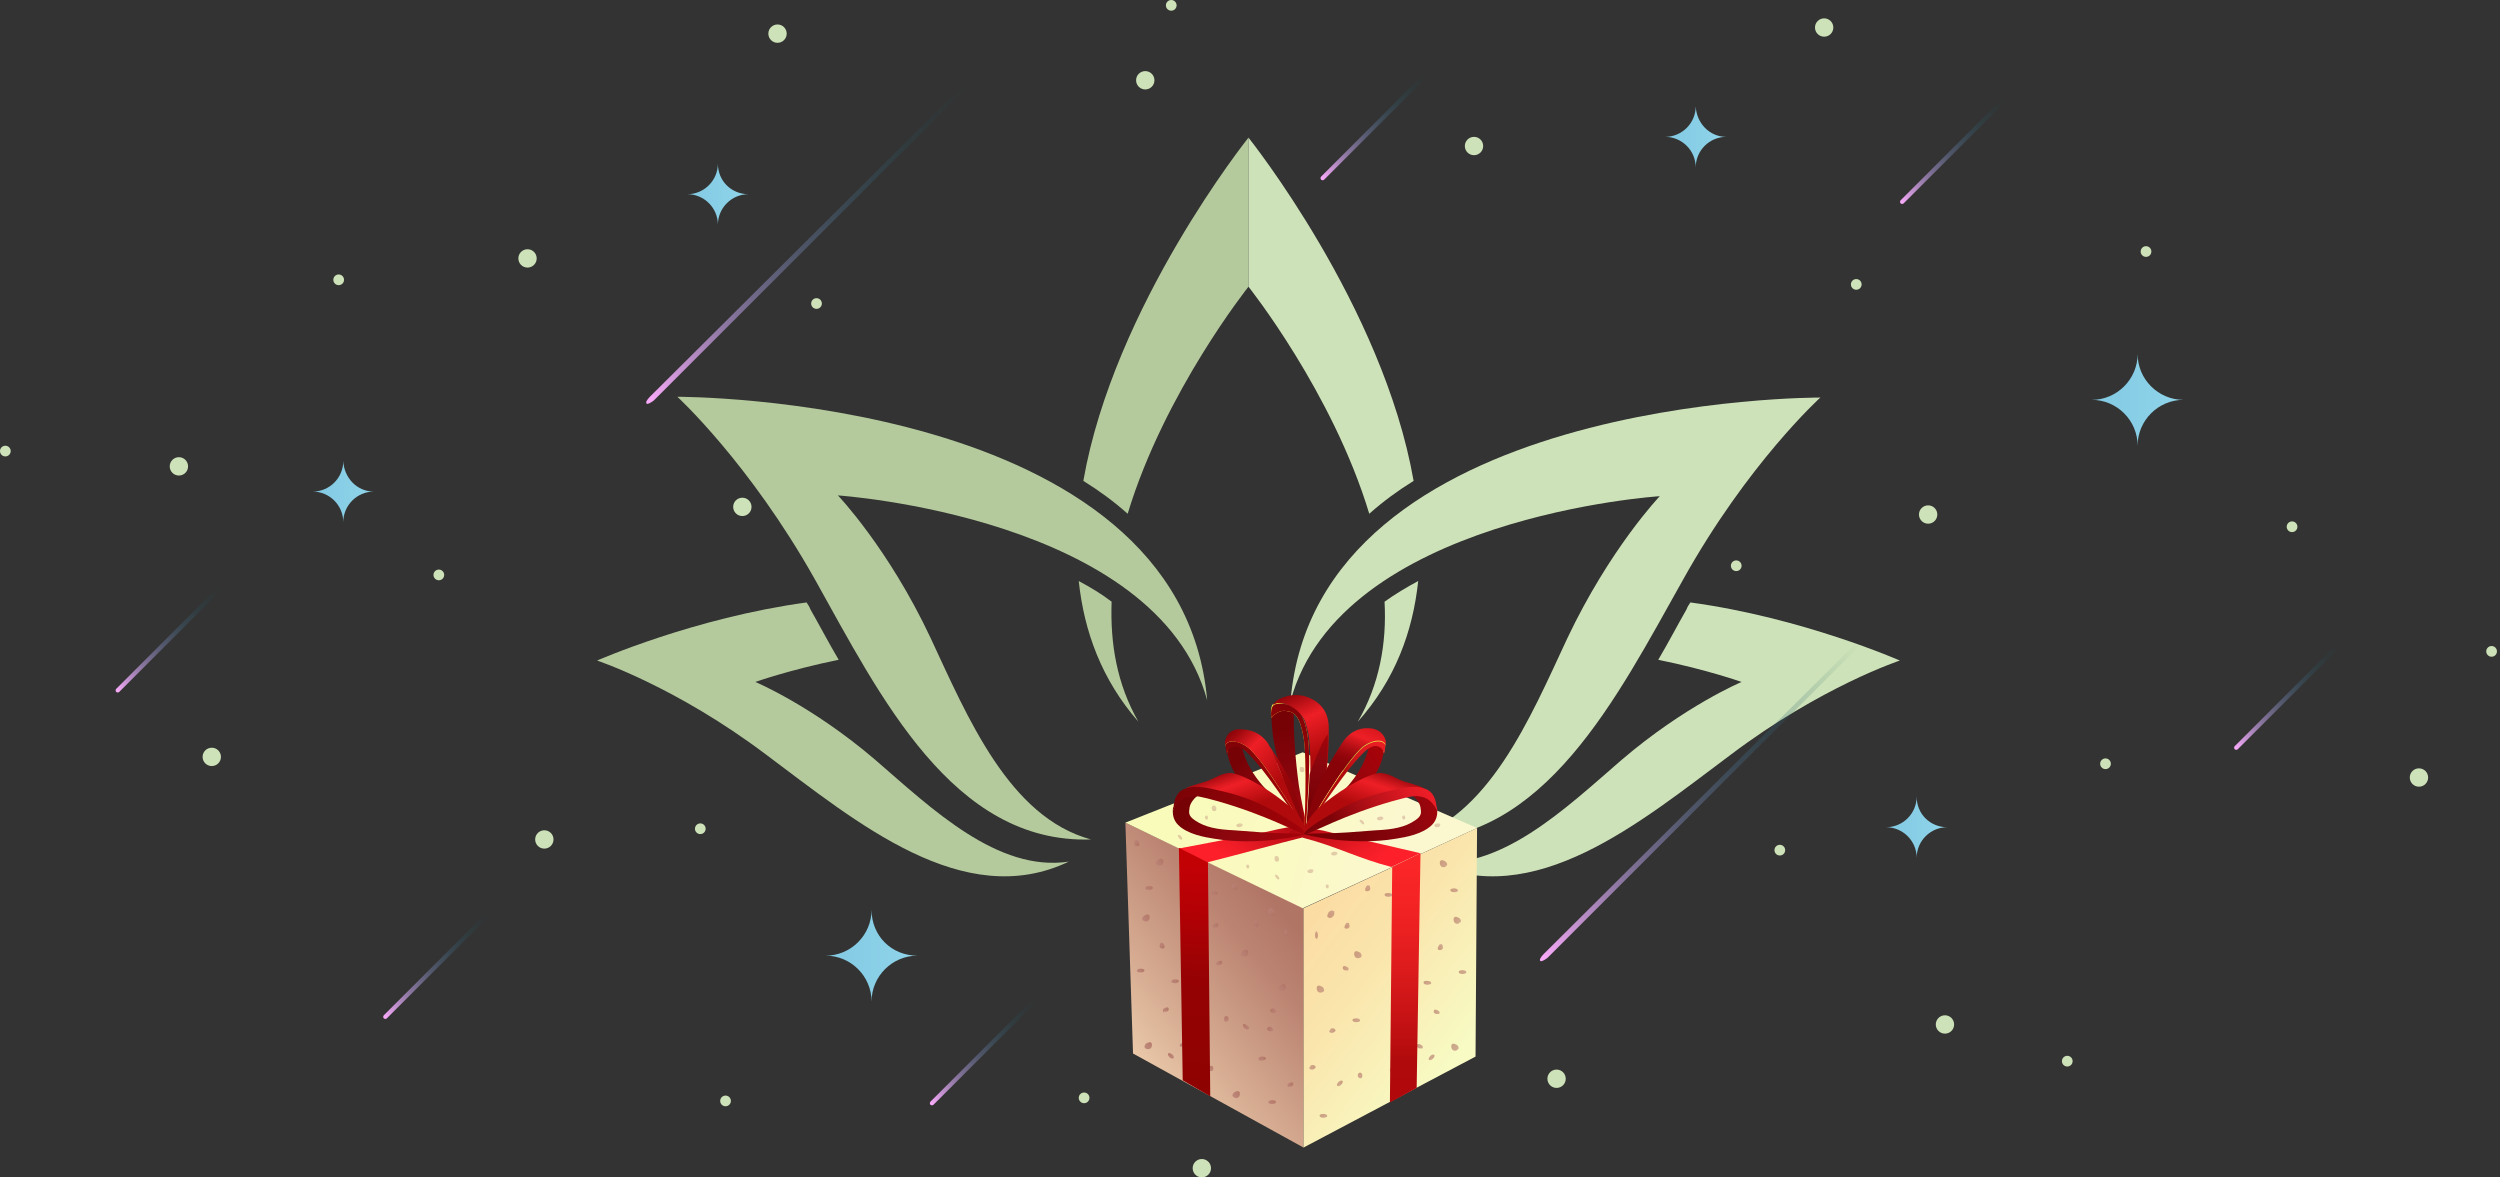 <svg width="327" height="154" viewBox="0 0 327 154" fill="none" xmlns="http://www.w3.org/2000/svg">
<rect x="0" y="0" width="327" height="154" fill="#333333" stroke="none"/>
<path d="M221.1 78.8C220.9 79.1 220.7 79.4 220.6 79.7C219.4 81.8 218.2 84.1 216.9 86.3C223.3 87.6 227.8 89.2 227.8 89.2C227.8 89.2 220.4 92.3 212.1 99.4C204.7 105.8 196.1 114.1 186.8 112.7C200.6 119.3 214.6 107.5 226.4 98.7C238.2 89.8 248.5 86.4 248.5 86.4C248.5 86.4 235.8 80.8 221.1 78.8Z" fill="#CDE2B8"/>
<path d="M105.5 78.8C105.7 79.1 105.9 79.4 106 79.7C107.2 81.8 108.4 84.1 109.7 86.3C103.3 87.6 98.8 89.2 98.8 89.2C98.8 89.2 106.2 92.3 114.5 99.4C121.9 105.8 130.5 114.1 139.8 112.7C126 119.3 112 107.5 100.2 98.7C88.4 89.8 78.1 86.4 78.1 86.4C78.1 86.4 90.8 80.8 105.5 78.8Z" fill="#B4CA9C"/>
<path d="M88.6 51.9C88.6 51.9 98 60.5 106.6 75.8C115.1 91 124.6 110.4 142.7 109.8C132 106.9 126.6 93.9 121.7 83.4C116.2 71.7 109.6 64.8 109.6 64.8C109.6 64.8 151.4 67.6 157.9 91.6C154.4 51.7 88.6 51.9 88.6 51.9Z" fill="#B4CA9C"/>
<path d="M185.5 76C184 76.8 182.5 77.7 181.1 78.7C181.4 84.2 180.4 89.6 177.6 94.4C182.5 88.9 184.8 82.6 185.5 76Z" fill="#CDE2B8"/>
<path d="M141.7 62.9C143.8 64.2 145.7 65.6 147.5 67.2C152.3 51.3 163.3 37.5 163.3 37.5V18C163.3 18 145.7 40 141.7 62.9Z" fill="#B4CA9C"/>
<path d="M184.9 62.9C180.9 40 163.3 18 163.3 18V37.5C163.3 37.5 174.3 51.3 179.1 67.2C180.9 65.6 182.8 64.2 184.9 62.9Z" fill="#CDE2B8"/>
<path d="M141.1 76C141.8 82.6 144.1 88.9 148.9 94.4C146.1 89.5 145.2 84.2 145.4 78.7C144.1 77.7 142.6 76.8 141.1 76Z" fill="#B4CA9C"/>
<path d="M168.8 91.7C175.3 67.6 217.1 64.9 217.1 64.9C217.1 64.9 210.6 71.7 205 83.5C200.1 94 194.7 107 184 109.9C202 110.4 211.6 91 220.1 75.9C228.6 60.6 238.1 52 238.1 52C238.1 52 172.2 51.7 168.8 91.7Z" fill="#CDE2B8"/>
<path d="M101.7 5.6C102.363 5.6 102.9 5.063 102.9 4.4C102.9 3.737 102.363 3.2 101.7 3.2C101.037 3.2 100.5 3.737 100.5 4.4C100.5 5.063 101.037 5.6 101.7 5.6Z" fill="#CDE2B8"/>
<path d="M97.1 67.5C97.763 67.5 98.3 66.963 98.3 66.3C98.3 65.637 97.763 65.1 97.1 65.1C96.437 65.1 95.9 65.637 95.9 66.3C95.9 66.963 96.437 67.5 97.1 67.5Z" fill="#CDE2B8"/>
<path d="M69 35C69.663 35 70.2 34.463 70.2 33.8C70.2 33.137 69.663 32.6 69 32.6C68.337 32.6 67.8 33.137 67.8 33.8C67.8 34.463 68.337 35 69 35Z" fill="#CDE2B8"/>
<path d="M192.8 20.3C193.463 20.3 194 19.763 194 19.1C194 18.437 193.463 17.9 192.8 17.9C192.137 17.9 191.6 18.437 191.6 19.1C191.6 19.763 192.137 20.3 192.8 20.3Z" fill="#CDE2B8"/>
<path d="M299.8 69.6C300.187 69.6 300.5 69.287 300.5 68.9C300.5 68.513 300.187 68.2 299.8 68.2C299.414 68.2 299.1 68.513 299.1 68.9C299.1 69.287 299.414 69.6 299.8 69.6Z" fill="#CDE2B8"/>
<path d="M280.7 33.6C281.087 33.6 281.4 33.287 281.4 32.9C281.4 32.513 281.087 32.2 280.7 32.2C280.313 32.2 280 32.513 280 32.9C280 33.287 280.313 33.6 280.7 33.6Z" fill="#CDE2B8"/>
<path d="M227.1 74.7C227.486 74.7 227.8 74.387 227.8 74C227.8 73.613 227.486 73.3 227.1 73.3C226.713 73.3 226.4 73.613 226.4 74C226.4 74.387 226.713 74.7 227.1 74.7Z" fill="#CDE2B8"/>
<path d="M153.2 1.4C153.587 1.4 153.9 1.087 153.9 0.7C153.9 0.313 153.587 0 153.2 0C152.813 0 152.5 0.313 152.5 0.7C152.5 1.087 152.813 1.4 153.2 1.4Z" fill="#CDE2B8"/>
<path d="M242.8 37.9C243.187 37.9 243.5 37.587 243.5 37.2C243.5 36.813 243.187 36.5 242.8 36.5C242.413 36.5 242.1 36.813 242.1 37.2C242.1 37.587 242.413 37.9 242.8 37.9Z" fill="#CDE2B8"/>
<path d="M232.8 111.9C233.187 111.9 233.5 111.587 233.5 111.2C233.5 110.813 233.187 110.5 232.8 110.5C232.413 110.5 232.1 110.813 232.1 111.2C232.1 111.587 232.413 111.9 232.8 111.9Z" fill="#CDE2B8"/>
<path d="M106.8 40.4C107.187 40.4 107.5 40.087 107.5 39.7C107.5 39.313 107.187 39 106.8 39C106.413 39 106.1 39.313 106.1 39.7C106.1 40.087 106.413 40.4 106.8 40.4Z" fill="#CDE2B8"/>
<path d="M44.3 37.3C44.687 37.3 45 36.986 45 36.6C45 36.213 44.687 35.9 44.3 35.9C43.913 35.9 43.6 36.213 43.6 36.6C43.6 36.986 43.913 37.3 44.3 37.3Z" fill="#CDE2B8"/>
<path d="M91.6 109.1C91.987 109.1 92.3 108.787 92.3 108.4C92.3 108.013 91.987 107.7 91.6 107.7C91.213 107.7 90.9 108.013 90.9 108.4C90.9 108.787 91.213 109.1 91.6 109.1Z" fill="#CDE2B8"/>
<path d="M141.8 144.3C142.187 144.3 142.5 143.987 142.5 143.6C142.5 143.213 142.187 142.9 141.8 142.9C141.413 142.9 141.1 143.213 141.1 143.6C141.1 143.987 141.413 144.3 141.8 144.3Z" fill="#CDE2B8"/>
<path d="M94.9 144.7C95.287 144.7 95.6 144.387 95.6 144C95.6 143.613 95.287 143.3 94.9 143.3C94.513 143.3 94.2 143.613 94.2 144C94.2 144.387 94.513 144.7 94.9 144.7Z" fill="#CDE2B8"/>
<path d="M275.4 100.6C275.787 100.6 276.1 100.287 276.1 99.9C276.1 99.513 275.787 99.2 275.4 99.2C275.013 99.2 274.7 99.513 274.7 99.9C274.7 100.287 275.013 100.6 275.4 100.6Z" fill="#CDE2B8"/>
<path d="M270.4 139.5C270.787 139.5 271.1 139.187 271.1 138.8C271.1 138.413 270.787 138.1 270.4 138.1C270.013 138.1 269.7 138.413 269.7 138.8C269.7 139.187 270.013 139.5 270.4 139.5Z" fill="#CDE2B8"/>
<path d="M149.8 11.7C150.463 11.7 151 11.163 151 10.5C151 9.837 150.463 9.3 149.8 9.3C149.137 9.3 148.6 9.837 148.6 10.5C148.6 11.163 149.137 11.7 149.8 11.7Z" fill="#CDE2B8"/>
<path d="M157.2 154C157.863 154 158.4 153.463 158.4 152.8C158.4 152.137 157.863 151.6 157.2 151.6C156.537 151.6 156 152.137 156 152.8C156 153.463 156.537 154 157.2 154Z" fill="#CDE2B8"/>
<path d="M325.9 85.9C326.287 85.9 326.6 85.587 326.6 85.2C326.6 84.813 326.287 84.5 325.9 84.5C325.513 84.5 325.2 84.813 325.2 85.2C325.2 85.587 325.513 85.9 325.9 85.9Z" fill="#CDE2B8"/>
<path d="M57.4 75.9C57.786 75.9 58.1 75.587 58.1 75.2C58.1 74.813 57.786 74.5 57.4 74.5C57.013 74.5 56.7 74.813 56.7 75.2C56.7 75.587 57.013 75.9 57.4 75.9Z" fill="#CDE2B8"/>
<path d="M316.4 102.9C317.063 102.9 317.6 102.363 317.6 101.7C317.6 101.037 317.063 100.5 316.4 100.5C315.737 100.5 315.2 101.037 315.2 101.7C315.2 102.363 315.737 102.9 316.4 102.9Z" fill="#CDE2B8"/>
<path d="M0.7 59.7C1.087 59.7 1.4 59.387 1.4 59C1.4 58.614 1.087 58.3 0.7 58.3C0.313 58.3 0 58.614 0 59C0 59.387 0.313 59.7 0.7 59.7Z" fill="#CDE2B8"/>
<path d="M23.4 62.2C24.063 62.2 24.6 61.663 24.6 61C24.6 60.337 24.063 59.8 23.4 59.8C22.737 59.8 22.2 60.337 22.2 61C22.2 61.663 22.737 62.2 23.4 62.2Z" fill="#CDE2B8"/>
<path d="M238.6 4.8C239.263 4.8 239.8 4.263 239.8 3.6C239.8 2.937 239.263 2.4 238.6 2.4C237.937 2.4 237.4 2.937 237.4 3.6C237.4 4.263 237.937 4.8 238.6 4.8Z" fill="#CDE2B8"/>
<path d="M252.2 68.5C252.863 68.5 253.4 67.963 253.4 67.3C253.4 66.637 252.863 66.1 252.2 66.1C251.537 66.1 251 66.637 251 67.3C251 67.963 251.537 68.5 252.2 68.5Z" fill="#CDE2B8"/>
<path d="M254.4 135.2C255.063 135.2 255.6 134.663 255.6 134C255.6 133.337 255.063 132.8 254.4 132.8C253.737 132.8 253.2 133.337 253.2 134C253.2 134.663 253.737 135.2 254.4 135.2Z" fill="#CDE2B8"/>
<path d="M71.2 111C71.863 111 72.4 110.463 72.4 109.8C72.4 109.137 71.863 108.6 71.2 108.6C70.537 108.6 70 109.137 70 109.8C70 110.463 70.537 111 71.2 111Z" fill="#CDE2B8"/>
<path d="M203.6 142.3C204.263 142.3 204.8 141.763 204.8 141.1C204.8 140.437 204.263 139.9 203.6 139.9C202.937 139.9 202.4 140.437 202.4 141.1C202.4 141.763 202.937 142.3 203.6 142.3Z" fill="#CDE2B8"/>
<path d="M27.7 100.2C28.363 100.2 28.9 99.663 28.9 99C28.9 98.337 28.363 97.8 27.7 97.8C27.037 97.8 26.5 98.337 26.5 99C26.5 99.663 27.037 100.2 27.7 100.2Z" fill="#CDE2B8"/>
<path d="M225.8 17.9C223.6 17.9 221.8 19.7 221.8 21.9C221.8 19.7 220 17.9 217.8 17.9C220 17.9 221.8 16.1 221.8 13.9C221.9 16.1 223.6 17.9 225.8 17.9Z" fill="url(#paint0_linear_974_545)"/>
<path d="M254.7 108.2C252.5 108.2 250.7 110 250.7 112.2C250.7 110 248.9 108.2 246.7 108.2C248.9 108.2 250.7 106.4 250.7 104.2C250.7 106.5 252.5 108.2 254.7 108.2Z" fill="url(#paint1_linear_974_545)"/>
<path d="M97.9 25.4C95.7 25.4 93.9 27.2 93.9 29.4C93.9 27.2 92.1 25.4 89.9 25.4C92.1 25.4 93.9 23.6 93.9 21.4C93.9 23.7 95.7 25.4 97.9 25.4Z" fill="url(#paint2_linear_974_545)"/>
<path d="M48.9 64.3C46.7 64.3 44.9 66.1 44.9 68.3C44.9 66.1 43.1 64.3 40.9 64.3C43.1 64.3 44.9 62.5 44.9 60.3C45 62.5 46.7 64.3 48.9 64.3Z" fill="url(#paint3_linear_974_545)"/>
<path d="M285.6 52.3C282.3 52.3 279.6 55 279.6 58.3C279.6 55 276.9 52.3 273.6 52.3C276.9 52.3 279.6 49.6 279.6 46.3C279.6 49.6 282.3 52.3 285.6 52.3Z" fill="url(#paint4_linear_974_545)"/>
<path d="M120 125C116.7 125 114 127.7 114 131C114 127.7 111.3 125 108 125C111.3 125 114 122.3 114 119C114 122.4 116.6 125 120 125Z" fill="url(#paint5_linear_974_545)"/>
<path d="M172.8 23.1C172.7 23.2 172.7 23.4 172.8 23.5C172.9 23.6 173.1 23.6 173.2 23.5L186.6 10.1L186.2 9.7L172.8 23.1Z" fill="url(#paint6_linear_974_545)"/>
<path d="M292.3 97.6C292.2 97.7 292.2 97.9 292.3 98C292.4 98.1 292.6 98.1 292.7 98L306.1 84.6L305.7 84.2L292.3 97.6Z" fill="url(#paint7_linear_974_545)"/>
<path d="M121.7 144.1C121.6 144.2 121.6 144.4 121.7 144.5C121.8 144.6 122 144.6 122.1 144.5L135.5 131.1L135.1 130.7L121.7 144.1Z" fill="url(#paint8_linear_974_545)"/>
<path d="M50.2 132.8C50.1 132.9 50.1 133.1 50.2 133.2C50.3 133.3 50.5 133.3 50.6 133.2L64 119.8L63.6 119.4L50.2 132.8Z" fill="url(#paint9_linear_974_545)"/>
<path d="M248.6 26.2C248.5 26.3 248.5 26.5 248.6 26.6C248.7 26.7 248.9 26.7 249 26.6L262.4 13.2L262 12.8L248.6 26.2Z" fill="url(#paint10_linear_974_545)"/>
<path d="M15.2 90.1C15.1 90.2 15.1 90.4 15.2 90.5C15.3 90.6 15.5 90.6 15.6 90.5L29 77.1L28.6 76.7L15.2 90.1Z" fill="url(#paint11_linear_974_545)"/>
<path d="M201.9 124.8C201.5 125.2 201.3 125.6 201.5 125.7C201.6 125.8 202 125.6 202.4 125.3L243.4 84.3L243 83.9L201.9 124.8Z" fill="url(#paint12_linear_974_545)"/>
<path d="M85 51.9C84.6 52.3 84.4 52.7 84.6 52.8C84.7 52.9 85.1 52.7 85.5 52.4L126.5 11.4L126.1 11L85 51.9Z" fill="url(#paint13_linear_974_545)"/>
<path d="M147.2 107.6L148.2 137.8L170.5 150.1V118.7L147.2 107.6Z" fill="url(#paint14_linear_974_545)"/>
<path d="M170.5 118.8L193.2 108.3L193 138.2L170.5 150.1V118.8Z" fill="url(#paint15_linear_974_545)"/>
<path d="M147.2 107.6L170.4 118.8L193.2 108.3L170.4 98.4L147.2 107.6Z" fill="url(#paint16_linear_974_545)"/>
<g opacity="0.64">
<path d="M174.2 119.1C174 119.1 173.8 119.3 173.8 119.3C173.7 119.5 173.5 119.8 173.7 120C173.9 120.1 174.2 120.1 174.3 119.9C174.5 119.8 174.6 119.5 174.5 119.3C174.6 119.3 174.5 119.1 174.2 119.1Z" fill="url(#paint17_linear_974_545)"/>
<path d="M176.3 120.7C176.1 120.7 176 120.8 176 120.9C175.9 121 175.8 121.3 175.9 121.4C176 121.5 176.2 121.5 176.4 121.4C176.5 121.3 176.6 121.1 176.5 121C176.5 120.8 176.4 120.7 176.3 120.7Z" fill="url(#paint18_linear_974_545)"/>
<path d="M179 115.8C178.8 115.8 178.7 115.9 178.7 116C178.6 116.1 178.5 116.4 178.6 116.5C178.7 116.6 178.9 116.6 179.1 116.5C179.2 116.4 179.3 116.2 179.2 116.1C179.2 116 179.2 115.8 179 115.8Z" fill="url(#paint19_linear_974_545)"/>
<path d="M172.4 122.3C172.4 122.6 172.3 122.8 172.2 122.8C172.1 122.8 172 122.6 172 122.3C172 122 172.1 121.8 172.2 121.8C172.3 121.9 172.4 122.1 172.4 122.3Z" fill="url(#paint20_linear_974_545)"/>
<path d="M185 119.1C185 118.9 184.8 118.7 184.8 118.7C184.6 118.6 184.3 118.4 184.1 118.6C184 118.7 184 119 184.1 119.2C184.2 119.4 184.5 119.5 184.7 119.4C184.7 119.4 185 119.3 185 119.1Z" fill="url(#paint21_linear_974_545)"/>
<path d="M191.1 120.5C191.1 120.3 190.9 120.1 190.9 120.1C190.7 120 190.4 119.8 190.2 120C190.1 120.1 190.1 120.4 190.2 120.6C190.3 120.8 190.6 120.9 190.8 120.8C190.8 120.7 191 120.7 191.1 120.5Z" fill="url(#paint22_linear_974_545)"/>
<path d="M189.3 113.1C189.3 112.9 189.1 112.7 189.1 112.7C188.9 112.6 188.6 112.4 188.4 112.6C188.3 112.7 188.3 113 188.4 113.2C188.5 113.4 188.8 113.5 189 113.4C189 113.4 189.2 113.3 189.3 113.1Z" fill="url(#paint23_linear_974_545)"/>
<path d="M183.2 121C183.2 120.8 183.1 120.7 183 120.7C182.9 120.6 182.6 120.5 182.5 120.6C182.4 120.7 182.4 120.9 182.5 121C182.6 121.1 182.8 121.2 183 121.1C183 121.2 183.2 121.1 183.2 121Z" fill="url(#paint24_linear_974_545)"/>
<path d="M181.6 117.3C181.3 117.3 181.1 117.2 181.1 117C181.1 116.9 181.3 116.8 181.6 116.8C181.9 116.8 182.1 116.9 182.1 117.1C182.1 117.2 181.9 117.3 181.6 117.3Z" fill="url(#paint25_linear_974_545)"/>
<path d="M184.1 127.3C183.9 127.3 183.8 127.4 183.8 127.5C183.7 127.6 183.6 127.9 183.7 128C183.8 128.1 184 128.1 184.2 128C184.3 127.9 184.4 127.7 184.3 127.6C184.3 127.5 184.3 127.3 184.1 127.3Z" fill="url(#paint26_linear_974_545)"/>
<path d="M188.5 123.5C188.3 123.5 188.2 123.6 188.2 123.7C188.1 123.8 188 124.1 188.1 124.2C188.2 124.3 188.4 124.3 188.6 124.2C188.7 124.1 188.8 123.9 188.7 123.8C188.7 123.7 188.7 123.5 188.5 123.5Z" fill="url(#paint27_linear_974_545)"/>
<path d="M188.3 132.5C188.3 132.3 188.2 132.2 188.1 132.2C188 132.1 187.7 132 187.6 132.1C187.5 132.2 187.5 132.4 187.6 132.5C187.7 132.6 187.9 132.7 188.1 132.6C188.1 132.7 188.3 132.6 188.3 132.5Z" fill="url(#paint28_linear_974_545)"/>
<path d="M186.1 137C186.1 136.8 186 136.7 185.9 136.7C185.8 136.6 185.5 136.5 185.4 136.6C185.3 136.7 185.3 136.9 185.4 137C185.5 137.1 185.7 137.2 185.9 137.1C185.9 137.2 186.1 137.2 186.1 137Z" fill="url(#paint29_linear_974_545)"/>
<path d="M186.7 128.8C186.4 128.8 186.2 128.7 186.2 128.5C186.2 128.3 186.4 128.3 186.7 128.3C187 128.3 187.2 128.4 187.2 128.6C187.2 128.7 187 128.8 186.7 128.8Z" fill="url(#paint30_linear_974_545)"/>
<path d="M191.3 127.4C191 127.4 190.8 127.3 190.8 127.1C190.8 127 191 126.9 191.3 126.9C191.6 126.9 191.8 127 191.8 127.2C191.8 127.3 191.5 127.4 191.3 127.4Z" fill="url(#paint31_linear_974_545)"/>
<path d="M178.1 141C178.2 140.9 178.2 140.7 178.2 140.7C178.2 140.5 178.1 140.3 177.9 140.3C177.7 140.3 177.6 140.5 177.6 140.6C177.6 140.8 177.6 140.9 177.8 141C177.8 141 177.9 141.1 178.1 141Z" fill="url(#paint32_linear_974_545)"/>
<path d="M171.3 139.8C171.4 139.9 171.6 139.9 171.6 139.9C171.8 139.9 172 139.8 172.1 139.6C172.1 139.5 171.9 139.3 171.8 139.3C171.6 139.3 171.4 139.3 171.4 139.5C171.3 139.5 171.2 139.7 171.3 139.8Z" fill="url(#paint33_linear_974_545)"/>
<path d="M175.1 141.5C175.3 141.3 175.6 141.3 175.6 141.4C175.7 141.5 175.6 141.7 175.4 141.9C175.2 142.1 174.9 142.1 174.9 142C174.8 141.9 174.9 141.7 175.1 141.5Z" fill="url(#paint34_linear_974_545)"/>
<path d="M182.3 140.3C182.4 140.2 182.4 140 182.4 140C182.4 139.8 182.3 139.6 182.1 139.6C181.9 139.6 181.8 139.8 181.8 139.9C181.8 140.1 181.8 140.2 182 140.3C182 140.3 182.1 140.4 182.3 140.3Z" fill="url(#paint35_linear_974_545)"/>
<path d="M173.9 135C174 135.1 174.2 135.1 174.2 135.1C174.4 135.1 174.6 135 174.7 134.8C174.7 134.7 174.5 134.5 174.4 134.5C174.2 134.5 174 134.5 174 134.7C173.9 134.8 173.8 134.9 173.9 135Z" fill="url(#paint36_linear_974_545)"/>
<path d="M187.1 138.1C187.3 137.9 187.6 137.9 187.6 138C187.7 138.1 187.6 138.3 187.4 138.5C187.2 138.7 186.9 138.7 186.9 138.6C186.8 138.5 186.9 138.3 187.1 138.1Z" fill="url(#paint37_linear_974_545)"/>
<path d="M190.2 116.7C189.9 116.7 189.7 116.6 189.7 116.4C189.7 116.3 189.9 116.2 190.2 116.2C190.5 116.2 190.7 116.3 190.7 116.5C190.7 116.6 190.5 116.7 190.2 116.7Z" fill="url(#paint38_linear_974_545)"/>
<path d="M178.1 125C178.1 124.8 177.9 124.6 177.9 124.6C177.7 124.5 177.4 124.3 177.2 124.5C177.1 124.6 177.1 124.9 177.2 125.1C177.3 125.3 177.6 125.4 177.8 125.3C177.9 125.3 178.1 125.2 178.1 125Z" fill="url(#paint39_linear_974_545)"/>
<path opacity="0.56" d="M166.8 112C166.7 112.1 166.7 112.3 166.7 112.3C166.7 112.5 166.8 112.7 167 112.7C167.2 112.7 167.3 112.6 167.3 112.4C167.3 112.3 167.3 112.1 167.1 112C167.1 112 166.9 111.9 166.8 112Z" fill="url(#paint40_linear_974_545)"/>
<path opacity="0.56" d="M170.1 100.3C170 100.4 170 100.6 170 100.6C170 100.8 170.1 101 170.3 101C170.5 101 170.6 100.9 170.6 100.7C170.6 100.6 170.6 100.4 170.4 100.3C170.4 100.4 170.2 100.3 170.1 100.3Z" fill="url(#paint41_linear_974_545)"/>
<path opacity="0.56" d="M163.1 113.1C163 113.2 163 113.3 163 113.3C163 113.4 163.1 113.6 163.2 113.6C163.3 113.6 163.4 113.5 163.4 113.4C163.4 113.3 163.4 113.2 163.3 113.1C163.4 113.1 163.2 113.1 163.1 113.1Z" fill="url(#paint42_linear_974_545)"/>
<path opacity="0.56" d="M167.2 114.6C167.3 114.8 167.4 114.9 167.3 115C167.2 115.1 167.1 115 166.9 114.8C166.8 114.6 166.7 114.5 166.8 114.4C167 114.4 167.1 114.5 167.2 114.6Z" fill="url(#paint43_linear_974_545)"/>
<path opacity="0.56" d="M178.3 107.4C178.4 107.6 178.5 107.7 178.4 107.8C178.3 107.9 178.2 107.8 178 107.6C177.8 107.4 177.8 107.3 177.9 107.2C178 107.2 178.2 107.3 178.3 107.4Z" fill="url(#paint44_linear_974_545)"/>
<path opacity="0.56" d="M171.8 113.8C171.7 113.7 171.5 113.7 171.5 113.7C171.3 113.7 171.1 113.8 171 113.9C171 114 171.1 114.2 171.3 114.2C171.5 114.2 171.6 114.2 171.7 114.1C171.7 114.1 171.8 114 171.8 113.8Z" fill="url(#paint45_linear_974_545)"/>
<path opacity="0.56" d="M174.9 111.5C174.8 111.4 174.6 111.4 174.6 111.4C174.4 111.4 174.2 111.5 174.1 111.6C174.1 111.7 174.2 111.9 174.4 111.9C174.6 111.9 174.7 111.9 174.8 111.8C174.9 111.8 175 111.6 174.9 111.5Z" fill="url(#paint46_linear_974_545)"/>
<path opacity="0.56" d="M180.9 106.9C180.8 106.8 180.6 106.8 180.6 106.8C180.4 106.8 180.2 106.9 180.1 107C180.1 107.1 180.2 107.3 180.4 107.3C180.6 107.3 180.7 107.3 180.8 107.2C180.9 107.2 181 107 180.9 106.9Z" fill="url(#paint47_linear_974_545)"/>
<path opacity="0.56" d="M158.6 105.4C158.5 105.5 158.5 105.7 158.5 105.7C158.5 105.9 158.6 106.1 158.8 106.1C159 106.1 159.1 106 159.1 105.8C159.1 105.7 159.1 105.5 158.9 105.4C158.9 105.4 158.8 105.3 158.6 105.4Z" fill="url(#paint48_linear_974_545)"/>
<path opacity="0.56" d="M157.7 106.7C157.6 106.8 157.6 106.9 157.6 106.9C157.6 107 157.7 107.2 157.8 107.2C157.9 107.2 158 107.1 158 107C158 106.9 158 106.8 157.9 106.7C157.9 106.7 157.8 106.6 157.7 106.7Z" fill="url(#paint49_linear_974_545)"/>
<path opacity="0.56" d="M154.5 109.4C154.6 109.6 154.7 109.7 154.6 109.8C154.5 109.9 154.4 109.8 154.2 109.6C154.1 109.4 154 109.3 154.1 109.2C154.2 109.2 154.4 109.2 154.5 109.4Z" fill="url(#paint50_linear_974_545)"/>
<path opacity="0.56" d="M162.5 107.8C162.4 107.7 162.2 107.7 162.2 107.7C162 107.7 161.8 107.8 161.7 107.9C161.7 108 161.8 108.2 162 108.2C162.2 108.2 162.3 108.2 162.4 108.1C162.5 108.1 162.6 107.9 162.5 107.8Z" fill="url(#paint51_linear_974_545)"/>
<path opacity="0.56" d="M183.5 106.7C183.4 106.8 183.4 106.9 183.4 106.9C183.4 107 183.5 107.2 183.6 107.2C183.7 107.2 183.8 107.1 183.8 107C183.8 106.9 183.8 106.8 183.7 106.7C183.8 106.7 183.6 106.6 183.5 106.7Z" fill="url(#paint52_linear_974_545)"/>
<path opacity="0.56" d="M173.5 115.7C173.4 115.8 173.4 115.9 173.4 115.9C173.4 116 173.5 116.2 173.6 116.2C173.7 116.2 173.8 116.1 173.8 116C173.8 115.9 173.8 115.8 173.7 115.7C173.7 115.7 173.6 115.7 173.5 115.7Z" fill="url(#paint53_linear_974_545)"/>
<path opacity="0.56" d="M188.4 107.8C188.3 107.7 188.1 107.7 188.1 107.7C187.9 107.7 187.7 107.8 187.6 107.9C187.6 108 187.7 108.2 187.9 108.2C188.1 108.2 188.2 108.2 188.3 108.1C188.3 108.1 188.4 107.9 188.4 107.8Z" fill="url(#paint54_linear_974_545)"/>
<path d="M185.3 131.6C185.3 131.4 185.1 131.2 185.1 131.2C184.9 131.1 184.6 130.9 184.4 131.1C184.3 131.2 184.3 131.5 184.4 131.7C184.5 131.9 184.8 132 185 131.9C185 131.9 185.3 131.8 185.3 131.6Z" fill="url(#paint55_linear_974_545)"/>
<path d="M190.8 137.1C190.8 136.9 190.6 136.7 190.6 136.7C190.4 136.6 190.1 136.4 189.9 136.6C189.8 136.7 189.8 137 189.9 137.2C190 137.4 190.3 137.5 190.5 137.4C190.5 137.4 190.7 137.3 190.8 137.1Z" fill="url(#paint56_linear_974_545)"/>
<path d="M173.2 129.5C173.2 129.3 173 129.1 173 129.1C172.8 129 172.5 128.8 172.3 129C172.2 129.1 172.2 129.4 172.3 129.6C172.4 129.8 172.7 129.9 172.9 129.8C173 129.8 173.2 129.7 173.2 129.5Z" fill="url(#paint57_linear_974_545)"/>
<path d="M176.4 126.8C176.4 126.6 176.3 126.5 176.2 126.5C176.1 126.4 175.8 126.3 175.7 126.4C175.6 126.5 175.6 126.7 175.7 126.8C175.8 126.9 176 127 176.2 126.9C176.1 127 176.3 127 176.4 126.8Z" fill="url(#paint58_linear_974_545)"/>
<path d="M177.4 133.7C177.1 133.7 176.9 133.6 176.9 133.4C176.9 133.3 177.1 133.2 177.4 133.2C177.7 133.2 177.9 133.3 177.9 133.5C177.9 133.6 177.7 133.7 177.4 133.7Z" fill="url(#paint59_linear_974_545)"/>
<path d="M173.1 146.2C172.8 146.2 172.6 146.1 172.6 145.9C172.6 145.8 172.8 145.7 173.1 145.7C173.4 145.7 173.6 145.8 173.6 146C173.6 146.1 173.3 146.2 173.1 146.2Z" fill="url(#paint60_linear_974_545)"/>
</g>
<g opacity="0.88">
<path d="M166.2 118.8C166.4 118.8 166.6 119 166.6 119C166.7 119.2 166.9 119.5 166.7 119.7C166.5 119.8 166.2 119.8 166.1 119.6C165.9 119.5 165.8 119.2 165.9 119C165.9 119.1 166 118.9 166.2 118.8Z" fill="url(#paint61_linear_974_545)"/>
<path d="M164.2 120.4C164.4 120.4 164.5 120.5 164.5 120.6C164.6 120.7 164.7 121 164.6 121.1C164.5 121.2 164.3 121.2 164.1 121.1C164 121 163.9 120.8 164 120.7C164 120.6 164 120.5 164.2 120.4Z" fill="url(#paint62_linear_974_545)"/>
<path d="M161.4 115.6C161.6 115.6 161.7 115.7 161.7 115.8C161.8 115.9 161.9 116.2 161.8 116.3C161.7 116.4 161.5 116.4 161.3 116.3C161.2 116.2 161.1 116 161.2 115.9C161.2 115.8 161.3 115.6 161.4 115.6Z" fill="url(#paint63_linear_974_545)"/>
<path d="M168 122.1C168 122.4 168.1 122.6 168.2 122.6C168.3 122.6 168.4 122.4 168.4 122.1C168.4 121.8 168.3 121.6 168.2 121.6C168.1 121.6 168 121.8 168 122.1Z" fill="url(#paint64_linear_974_545)"/>
<path d="M155.4 118.9C155.4 118.7 155.6 118.5 155.6 118.5C155.8 118.4 156.1 118.2 156.3 118.4C156.4 118.5 156.4 118.8 156.3 119C156.2 119.2 155.9 119.3 155.7 119.2C155.7 119.2 155.5 119.1 155.4 118.9Z" fill="url(#paint65_linear_974_545)"/>
<path d="M149.4 120.2C149.4 120 149.6 119.8 149.6 119.8C149.8 119.7 150.1 119.5 150.3 119.7C150.4 119.8 150.4 120.1 150.3 120.3C150.2 120.5 149.9 120.6 149.7 120.5C149.7 120.5 149.4 120.4 149.4 120.2Z" fill="url(#paint66_linear_974_545)"/>
<path d="M151.2 112.9C151.2 112.7 151.4 112.5 151.4 112.5C151.6 112.4 151.9 112.2 152.1 112.4C152.2 112.5 152.2 112.8 152.1 113C152 113.2 151.7 113.3 151.5 113.2C151.5 113.2 151.2 113.1 151.2 112.9Z" fill="url(#paint67_linear_974_545)"/>
<path d="M158.6 121.2C158.6 121 158.7 120.9 158.8 120.9C158.9 120.8 159.2 120.7 159.3 120.8C159.4 120.9 159.4 121.1 159.3 121.2C159.2 121.3 159 121.4 158.8 121.3C158.8 121.4 158.7 121.4 158.6 121.2Z" fill="url(#paint68_linear_974_545)"/>
<path d="M158.8 117.1C159.1 117.1 159.3 117 159.3 116.8C159.3 116.7 159.1 116.6 158.8 116.6C158.5 116.6 158.3 116.7 158.3 116.9C158.3 117 158.6 117.1 158.8 117.1Z" fill="url(#paint69_linear_974_545)"/>
<path d="M148.6 109.9C148.8 109.9 148.9 110 148.9 110.1C149 110.2 149.1 110.5 149 110.6C148.9 110.7 148.7 110.7 148.5 110.6C148.4 110.5 148.3 110.3 148.4 110.2C148.4 110.1 148.4 109.9 148.6 109.9Z" fill="url(#paint70_linear_974_545)"/>
<path d="M151.9 123.3C152.1 123.3 152.2 123.4 152.2 123.5C152.3 123.6 152.4 123.9 152.3 124C152.2 124.1 152 124.1 151.8 124C151.7 123.9 151.6 123.7 151.7 123.6C151.7 123.5 151.8 123.3 151.9 123.3Z" fill="url(#paint71_linear_974_545)"/>
<path d="M152.1 132.2C152.1 132 152.2 131.9 152.3 131.9C152.4 131.8 152.7 131.7 152.8 131.8C152.9 131.9 152.9 132.1 152.8 132.2C152.7 132.3 152.5 132.4 152.3 132.3C152.3 132.5 152.1 132.4 152.1 132.2Z" fill="url(#paint72_linear_974_545)"/>
<path d="M154.3 136.8C154.3 136.6 154.4 136.5 154.5 136.5C154.6 136.4 154.9 136.3 155 136.4C155.1 136.5 155.1 136.7 155 136.8C154.9 136.9 154.7 137 154.5 136.9C154.5 137 154.4 136.9 154.3 136.8Z" fill="url(#paint73_linear_974_545)"/>
<path d="M168.4 142C168.4 141.8 168.5 141.7 168.6 141.7C168.7 141.6 169 141.5 169.1 141.6C169.2 141.7 169.2 141.9 169.1 142C169 142.1 168.8 142.2 168.6 142.1C168.6 142.2 168.4 142.2 168.4 142Z" fill="url(#paint74_linear_974_545)"/>
<path d="M153.7 128.6C154 128.6 154.2 128.5 154.2 128.3C154.2 128.2 154 128.1 153.7 128.1C153.4 128.1 153.2 128.2 153.2 128.4C153.2 128.5 153.4 128.6 153.7 128.6Z" fill="url(#paint75_linear_974_545)"/>
<path d="M149.2 127.2C149.5 127.2 149.7 127.1 149.7 126.9C149.7 126.8 149.5 126.7 149.2 126.7C148.9 126.7 148.7 126.8 148.7 127C148.7 127.1 148.9 127.2 149.2 127.2Z" fill="url(#paint76_linear_974_545)"/>
<path d="M160.2 133.6C160.1 133.5 160.1 133.3 160.1 133.3C160.1 133.1 160.2 132.9 160.4 132.9C160.6 132.9 160.7 133.1 160.7 133.2C160.7 133.4 160.7 133.5 160.5 133.6C160.5 133.6 160.3 133.7 160.2 133.6Z" fill="url(#paint77_linear_974_545)"/>
<path d="M166.9 132.4C166.8 132.5 166.6 132.5 166.6 132.5C166.4 132.5 166.2 132.4 166.1 132.2C166.1 132.1 166.3 131.9 166.4 131.9C166.6 131.9 166.8 131.9 166.8 132.1C166.9 132.1 167 132.3 166.9 132.4Z" fill="url(#paint78_linear_974_545)"/>
<path d="M163.1 134.1C162.9 133.9 162.6 133.9 162.6 134C162.5 134.1 162.6 134.3 162.8 134.5C163 134.7 163.3 134.7 163.3 134.6C163.5 134.5 163.4 134.3 163.1 134.1Z" fill="url(#paint79_linear_974_545)"/>
<path d="M158.2 140.1C158.1 140 158.1 139.8 158.1 139.8C158.1 139.6 158.2 139.4 158.4 139.4C158.6 139.4 158.7 139.6 158.7 139.7C158.7 139.9 158.7 140 158.5 140.1C158.5 140.1 158.3 140.1 158.2 140.1Z" fill="url(#paint80_linear_974_545)"/>
<path d="M166.5 134.8C166.4 134.9 166.2 134.9 166.2 134.9C166 134.9 165.8 134.8 165.7 134.6C165.7 134.5 165.9 134.3 166 134.3C166.2 134.3 166.4 134.3 166.4 134.5C166.5 134.5 166.6 134.7 166.5 134.8Z" fill="url(#paint81_linear_974_545)"/>
<path d="M153.3 137.9C153.1 137.7 152.8 137.7 152.8 137.8C152.7 137.9 152.8 138.1 153 138.3C153.2 138.5 153.5 138.5 153.5 138.4C153.6 138.3 153.5 138 153.3 137.9Z" fill="url(#paint82_linear_974_545)"/>
<path d="M150.3 116.4C150.6 116.4 150.8 116.3 150.8 116.1C150.8 116 150.6 115.9 150.3 115.9C150 115.9 149.8 116 149.8 116.2C149.7 116.3 150 116.4 150.3 116.4Z" fill="url(#paint83_linear_974_545)"/>
<path d="M162.3 124.8C162.3 124.6 162.5 124.4 162.5 124.4C162.7 124.3 163 124.1 163.2 124.3C163.3 124.4 163.3 124.7 163.2 124.9C163.1 125.1 162.8 125.2 162.6 125.1C162.6 125.1 162.3 125 162.3 124.8Z" fill="url(#paint84_linear_974_545)"/>
<path d="M155.1 131.4C155.1 131.2 155.3 131 155.3 131C155.5 130.9 155.8 130.7 156 130.9C156.1 131 156.1 131.3 156 131.5C155.9 131.7 155.6 131.8 155.4 131.7C155.4 131.7 155.1 131.6 155.1 131.4Z" fill="url(#paint85_linear_974_545)"/>
<path d="M161.2 143.3C161.2 143.1 161.4 142.9 161.4 142.9C161.6 142.8 161.9 142.6 162.1 142.8C162.2 142.9 162.2 143.2 162.1 143.4C162 143.6 161.7 143.7 161.5 143.6C161.5 143.5 161.2 143.5 161.2 143.3Z" fill="url(#paint86_linear_974_545)"/>
<path d="M149.7 136.9C149.7 136.7 149.9 136.5 149.9 136.5C150.1 136.4 150.4 136.2 150.6 136.4C150.7 136.5 150.7 136.8 150.6 137C150.5 137.2 150.2 137.3 150 137.2C149.9 137.2 149.7 137.1 149.7 136.9Z" fill="url(#paint87_linear_974_545)"/>
<path d="M167.2 129.3C167.2 129.1 167.4 128.9 167.4 128.9C167.6 128.8 167.9 128.6 168.1 128.8C168.2 128.9 168.2 129.2 168.1 129.4C168 129.6 167.7 129.7 167.5 129.6C167.5 129.5 167.2 129.5 167.2 129.3Z" fill="url(#paint88_linear_974_545)"/>
<path d="M159.1 126.1C159.1 125.9 159.2 125.8 159.3 125.8C159.4 125.7 159.7 125.6 159.8 125.7C159.9 125.8 159.9 126 159.8 126.1C159.7 126.2 159.5 126.3 159.3 126.2C159.3 126.3 159.1 126.3 159.1 126.1Z" fill="url(#paint89_linear_974_545)"/>
<path d="M166.4 144.4C166.7 144.4 166.9 144.3 166.9 144.1C166.9 144 166.7 143.9 166.4 143.9C166.1 143.9 165.9 144 165.9 144.2C165.9 144.3 166.1 144.4 166.4 144.4Z" fill="url(#paint90_linear_974_545)"/>
<path d="M165.1 138.7C165.4 138.7 165.6 138.6 165.6 138.4C165.6 138.3 165.4 138.2 165.1 138.2C164.8 138.2 164.6 138.3 164.6 138.5C164.6 138.7 164.9 138.8 165.1 138.7Z" fill="url(#paint91_linear_974_545)"/>
</g>
<path d="M169.2 108.1C169.7 108.1 171.2 108.6 171.2 108.9C171.3 109.1 171.1 109.3 170.9 109.4C166.5 110.5 162.3 111.7 157.9 112.8L154.1 111L165.7 108.8C167.7 108.3 169.2 108.1 169.2 108.1Z" fill="url(#paint92_linear_974_545)"/>
<path d="M169.9 108.4C169.4 108.4 168.8 108.6 168.7 108.9C168.6 109.1 169.9 109.4 170.3 109.5C170.4 109.5 170.4 109.5 170.5 109.6C174.8 110.7 177.7 112.3 182 113.4L185.8 111.6L173.7 108.8C172 108.3 169.9 108.4 169.9 108.4Z" fill="url(#paint93_linear_974_545)"/>
<path d="M166.6 93C166.4 93 166.3 93.1 166.3 93.3C166.3 93.6 166.3 94.5 166.5 96.3C167.4 102.1 170.6 109 170.6 109L171 108.3C170.6 106.6 170.2 104.7 169.9 102.8C169.4 99.2 169.2 95.8 169.2 92.8L166.6 93Z" fill="url(#paint94_linear_974_545)"/>
<path d="M166.3 93.9C166.3 93.9 167.1 92.8 168.2 93C169.3 93.1 170 93.6 170.5 96.4C171 99.2 170.7 108.4 170.5 109C170.5 109 170.6 108.9 170.8 108.7C170.9 104.9 171.8 98.1 170.7 94.7C170.7 94.6 170.6 94.3 170.3 93.8C169.6 92.7 168.1 91.7 166.8 92C166.7 92 166.6 92.1 166.4 92.2C166.1 93 166.3 93.9 166.3 93.9Z" fill="url(#paint95_linear_974_545)"/>
<path d="M166.3 93.9C166.3 93.9 167.1 92.8 168.2 93C169.3 93.1 170 93.6 170.5 96.4C171 99.2 170.7 108.4 170.5 109C170.5 109 170.6 108.9 170.8 108.7C170.9 104.9 171.8 98.1 170.7 94.7C170.7 94.6 170.4 93.9 170.2 93.5C169.5 92.4 168.1 91.8 166.9 92.1C166.8 92.1 166.7 92.2 166.5 92.3C166.1 93 166.3 93.9 166.3 93.9Z" fill="url(#paint96_linear_974_545)"/>
<path d="M170.8 91.1C169.8 90.8 168.5 90.8 167.2 91.5C166.9 91.7 166.6 92 166.5 92.2C166.7 92.1 166.8 92.1 166.9 92C168.1 91.7 169.7 92.7 170.4 93.8C170.7 94.2 170.8 94.6 170.8 94.7C171.4 96.3 171.4 98.8 171.4 101.3C171.3 104 171 106.7 171 108.7C171.8 107.8 173.7 104.6 173.8 96.2C173.8 95.9 173.8 95.5 173.8 95.2C173.8 92.3 171.7 91.4 170.8 91.1Z" fill="url(#paint97_linear_974_545)"/>
<path d="M173.7 96.1C173.1 96.6 172.5 98.2 171.8 99.9C171.7 100.1 171.5 100.6 171.3 101.3C171.2 104 170.9 106.7 170.9 108.7C171.7 107.7 173.6 104.6 173.7 96.1Z" fill="url(#paint98_linear_974_545)"/>
<path d="M160.4 96.6C160.4 96.9 160.4 97.5 160.5 98.2C161.2 104.3 170.4 108.6 170.5 108.4C170.5 108.4 170.8 108.3 169.5 107.1C167.1 104.8 165.9 103.6 165.1 102.7C164.2 101.6 162.6 99.7 162.2 96.3L160.4 96.6Z" fill="url(#paint99_linear_974_545)"/>
<path d="M160.5 98.5C160.5 98.5 160.5 97.5 161.5 97.4C162.1 97.4 162.7 97.4 164.3 99.3C166 101.2 170.4 108 170.6 108.5C170.6 108.5 170.6 108.4 170.6 108.2C168.8 105.4 165.8 100.2 163.6 98C163.5 97.9 163.3 97.7 163 97.5C162.1 96.9 160.9 96.6 160.4 97.2C160.4 97.2 160.3 97.3 160.3 97.4C160.5 98.2 160.5 98.5 160.5 98.5Z" fill="url(#paint100_linear_974_545)"/>
<path d="M160.5 98.7C160.5 98.7 160.4 97.8 161.4 97.6C162 97.5 162.7 97.8 164.3 99.7C166 101.6 170.4 108.1 170.6 108.6C170.6 108.6 170.6 108.5 170.6 108.3C168.8 105.5 165.8 100.3 163.6 98.1C163.5 98 163.3 97.8 163 97.6C162.1 97 160.9 96.7 160.4 97.3C160.4 97.3 160.3 97.4 160.3 97.5C160.3 98.2 160.5 98.7 160.5 98.7Z" fill="url(#paint101_linear_974_545)"/>
<path d="M166.4 98.1C166.2 97.8 166 97.6 165.9 97.3C164.5 95.2 162.4 95.4 161.8 95.4C161.2 95.5 160.6 95.8 160.3 96.7C160.2 96.9 160.2 97.3 160.3 97.5C160.3 97.4 160.4 97.3 160.4 97.3C160.8 96.7 162.1 97 163 97.6C163.3 97.8 163.6 98.1 163.6 98.1C165.8 100.2 168.8 105.5 170.6 108.3C170.6 108.2 170.6 108.1 170.6 107.9C170.4 107.6 169.9 106.8 168.9 104.3C167.5 101 166.7 99 166.4 98.1Z" fill="url(#paint102_linear_974_545)"/>
<path d="M168.8 104.2C169.8 106.7 170.3 107.5 170.5 107.8C170.4 106.6 170 103.6 166.4 98.1C166.7 99 167.5 101 168.8 104.2Z" fill="url(#paint103_linear_974_545)"/>
<path opacity="0.62" d="M168.8 104.2C169.8 106.7 170.3 107.5 170.5 107.8C170.4 106.6 170 103.6 166.4 98.1C166.7 99 167.5 101 168.8 104.2Z" fill="url(#paint104_linear_974_545)"/>
<path d="M181.1 96.6C181.1 96.9 181.1 97.5 181 98.2C180.3 104.3 171.1 108.6 171 108.4C171 108.4 170.7 108.3 172 107.1C174.4 104.8 175.6 103.6 176.4 102.7C177.3 101.6 178.9 99.7 179.3 96.3L181.1 96.6Z" fill="url(#paint105_linear_974_545)"/>
<path d="M178.5 97.5C178.2 97.7 177.9 98 177.9 98C175.7 100.1 172.7 105.4 170.9 108.2C171 107.3 171.1 103.9 175.6 97.1C177 95 178.9 95.2 179.5 95.3C180.1 95.4 180.9 95.8 181.2 96.7C181.3 96.9 181.3 97.3 181.2 97.5C181.2 97.4 181.1 97.3 181.1 97.3C180.7 96.6 179.4 96.9 178.5 97.5Z" fill="url(#paint106_linear_974_545)"/>
<path d="M181 98.5C181 98.5 181 97.5 180 97.4C179.4 97.4 178.8 97.4 177.2 99.3C175.5 101.2 171.1 108 170.9 108.5C170.9 108.5 170.9 108.4 170.9 108.2C172.7 105.4 175.7 100.2 177.9 98C178 97.9 178.2 97.7 178.5 97.5C179.4 96.9 180.6 96.6 181.1 97.2C181.1 97.2 181.2 97.3 181.2 97.4C181.1 98.2 181 98.5 181 98.5Z" fill="url(#paint107_linear_974_545)"/>
<path d="M181 98.7C181 98.7 181.1 97.8 180.1 97.6C179.5 97.5 178.8 97.8 177.2 99.7C175.5 101.6 171.1 108.1 170.9 108.6C170.9 108.6 170.9 108.5 170.9 108.3C172.7 105.5 175.7 100.3 177.9 98.1C178 98 178.2 97.8 178.5 97.6C179.4 97 180.6 96.7 181.1 97.3C181.1 97.3 181.2 97.4 181.2 97.5C181.2 98.2 181 98.7 181 98.7Z" fill="url(#paint108_linear_974_545)"/>
<path d="M156.7 104.1C156.5 104.1 155.7 104.9 155.6 105.6C155.5 106.3 155.4 106.7 156.3 107.3C157.6 108.2 159.2 108.5 161.4 108.6C164 108.8 166.2 109 168.4 109C170.2 109 170.6 109.1 170.8 109.1C170.8 109.2 164.6 110.7 158.8 109.7C157.5 109.5 155.3 109.1 154.1 107.9C153.5 107.3 153.4 106.6 153.4 106.1C154.1 104 155.7 104.1 156.7 104.1Z" fill="url(#paint109_linear_974_545)"/>
<path d="M170.9 108.7C170.7 107.8 169.8 106.4 168.7 105.5C165.1 102.5 161.8 101 160.7 101.1C159.2 101.3 158.8 102 157.1 102.4C156.4 102.6 155.5 102.9 155.1 103.1C155.1 103.1 155.6 103.1 156 103.2C157.7 103.6 162.6 104.8 165.5 106.2C168.9 107.7 171 109.1 171 109.1C170.9 109 170.9 108.9 170.9 108.7Z" fill="url(#paint110_linear_974_545)"/>
<path d="M159.3 104.8C157.1 104.2 156.3 104 155.6 104.2C154.7 104.3 153.9 105 153.4 106.1C153.4 105.9 153.4 105.7 153.5 105.5C153.6 104.7 153.8 103.5 155.2 103.1C156.4 102.7 157.8 103 159.9 103.5C162.9 104.2 165.1 105.2 166.8 106.2C169 107.4 171 108.8 170.8 109.1C170.7 109.1 170.7 109.1 170.6 109.1C169.7 108.9 165.6 106.6 159.3 104.8Z" fill="url(#paint111_linear_974_545)"/>
<path d="M184.7 104.1C184.9 104.1 185.7 104.9 185.8 105.6C185.9 106.3 186 106.7 185.1 107.3C183.8 108.2 182.2 108.5 180 108.6C177.4 108.8 175.2 109 173 109C171.2 109 170.8 109.1 170.6 109.1C170.6 109.2 176.8 110.7 182.6 109.7C183.9 109.5 186.1 109.1 187.3 107.9C187.9 107.3 188 106.6 188 106.1C187.3 104 185.6 104.1 184.7 104.1Z" fill="url(#paint112_linear_974_545)"/>
<path d="M170.5 108.7C170.7 107.8 171.6 106.4 172.7 105.5C176.3 102.5 179.6 101 180.7 101.1C182.2 101.3 182.6 102 184.3 102.4C185 102.6 185.9 102.9 186.3 103.1C186.3 103.1 185.8 103.1 185.4 103.2C183.7 103.6 178.8 104.8 175.9 106.2C172.5 107.7 170.4 109.1 170.4 109.1C170.5 109 170.5 108.9 170.5 108.7Z" fill="url(#paint113_linear_974_545)"/>
<path d="M182.1 104.8C184.3 104.2 185.1 104 185.8 104.2C186.7 104.3 187.5 105 188 106.1C188 105.9 188 105.7 187.9 105.5C187.8 104.7 187.6 103.5 186.2 103.1C185 102.7 183.6 103 181.5 103.5C178.5 104.2 176.3 105.2 174.6 106.2C172.4 107.4 170.4 108.8 170.6 109.1C170.7 109.1 170.7 109.1 170.8 109.1C171.7 108.9 175.8 106.6 182.1 104.8Z" fill="url(#paint114_linear_974_545)"/>
<path d="M154.7 141.3L158.3 143.4L158 112.8L154.2 110.9L154.7 141.3Z" fill="url(#paint115_linear_974_545)"/>
<path d="M185.3 142.3L181.8 144.2L182.1 113.4L185.8 111.6L185.3 142.3Z" fill="url(#paint116_linear_974_545)"/>
<defs>
<linearGradient id="paint0_linear_974_545" x1="217.896" y1="17.901" x2="225.836" y2="17.901" gradientUnits="userSpaceOnUse">
<stop stop-color="#82C9E3"/>
<stop offset="1" stop-color="#8FD4E9"/>
</linearGradient>
<linearGradient id="paint1_linear_974_545" x1="246.753" y1="108.237" x2="254.693" y2="108.237" gradientUnits="userSpaceOnUse">
<stop stop-color="#82C9E3"/>
<stop offset="1" stop-color="#8FD4E9"/>
</linearGradient>
<linearGradient id="paint2_linear_974_545" x1="89.92" y1="25.429" x2="97.86" y2="25.429" gradientUnits="userSpaceOnUse">
<stop stop-color="#82C9E3"/>
<stop offset="1" stop-color="#8FD4E9"/>
</linearGradient>
<linearGradient id="paint3_linear_974_545" x1="40.988" y1="64.324" x2="48.928" y2="64.324" gradientUnits="userSpaceOnUse">
<stop stop-color="#82C9E3"/>
<stop offset="1" stop-color="#8FD4E9"/>
</linearGradient>
<linearGradient id="paint4_linear_974_545" x1="273.59" y1="52.266" x2="285.571" y2="52.266" gradientUnits="userSpaceOnUse">
<stop stop-color="#82C9E3"/>
<stop offset="1" stop-color="#8FD4E9"/>
</linearGradient>
<linearGradient id="paint5_linear_974_545" x1="107.975" y1="125.036" x2="119.956" y2="125.036" gradientUnits="userSpaceOnUse">
<stop stop-color="#82C9E3"/>
<stop offset="1" stop-color="#8FD4E9"/>
</linearGradient>
<linearGradient id="paint6_linear_974_545" x1="172.8" y1="23.511" x2="186.418" y2="9.893" gradientUnits="userSpaceOnUse">
<stop stop-color="#FDACFD"/>
<stop offset="0.075" stop-color="#E2A2EB" stop-opacity="0.925"/>
<stop offset="0.265" stop-color="#A48BC2" stop-opacity="0.735"/>
<stop offset="0.447" stop-color="#70789F" stop-opacity="0.553"/>
<stop offset="0.617" stop-color="#486984" stop-opacity="0.383"/>
<stop offset="0.77" stop-color="#2B5F71" stop-opacity="0.23"/>
<stop offset="0.903" stop-color="#195865" stop-opacity="0.097"/>
<stop offset="1" stop-color="#135661" stop-opacity="0"/>
</linearGradient>
<linearGradient id="paint7_linear_974_545" x1="292.34" y1="98.079" x2="305.958" y2="84.461" gradientUnits="userSpaceOnUse">
<stop stop-color="#FDACFD"/>
<stop offset="0.075" stop-color="#E2A2EB" stop-opacity="0.925"/>
<stop offset="0.265" stop-color="#A48BC2" stop-opacity="0.735"/>
<stop offset="0.447" stop-color="#70789F" stop-opacity="0.553"/>
<stop offset="0.617" stop-color="#486984" stop-opacity="0.383"/>
<stop offset="0.77" stop-color="#2B5F71" stop-opacity="0.23"/>
<stop offset="0.903" stop-color="#195865" stop-opacity="0.097"/>
<stop offset="1" stop-color="#135661" stop-opacity="0"/>
</linearGradient>
<linearGradient id="paint8_linear_974_545" x1="121.707" y1="144.501" x2="135.325" y2="130.883" gradientUnits="userSpaceOnUse">
<stop stop-color="#FDACFD"/>
<stop offset="0.075" stop-color="#E2A2EB" stop-opacity="0.925"/>
<stop offset="0.265" stop-color="#A48BC2" stop-opacity="0.735"/>
<stop offset="0.447" stop-color="#70789F" stop-opacity="0.553"/>
<stop offset="0.617" stop-color="#486984" stop-opacity="0.383"/>
<stop offset="0.77" stop-color="#2B5F71" stop-opacity="0.23"/>
<stop offset="0.903" stop-color="#195865" stop-opacity="0.097"/>
<stop offset="1" stop-color="#135661" stop-opacity="0"/>
</linearGradient>
<linearGradient id="paint9_linear_974_545" x1="50.192" y1="133.209" x2="63.81" y2="119.591" gradientUnits="userSpaceOnUse">
<stop stop-color="#FDACFD"/>
<stop offset="0.075" stop-color="#E2A2EB" stop-opacity="0.925"/>
<stop offset="0.265" stop-color="#A48BC2" stop-opacity="0.735"/>
<stop offset="0.447" stop-color="#70789F" stop-opacity="0.553"/>
<stop offset="0.617" stop-color="#486984" stop-opacity="0.383"/>
<stop offset="0.77" stop-color="#2B5F71" stop-opacity="0.23"/>
<stop offset="0.903" stop-color="#195865" stop-opacity="0.097"/>
<stop offset="1" stop-color="#135661" stop-opacity="0"/>
</linearGradient>
<linearGradient id="paint10_linear_974_545" x1="248.574" y1="26.593" x2="262.192" y2="12.975" gradientUnits="userSpaceOnUse">
<stop stop-color="#FDACFD"/>
<stop offset="0.075" stop-color="#E2A2EB" stop-opacity="0.925"/>
<stop offset="0.265" stop-color="#A48BC2" stop-opacity="0.735"/>
<stop offset="0.447" stop-color="#70789F" stop-opacity="0.553"/>
<stop offset="0.617" stop-color="#486984" stop-opacity="0.383"/>
<stop offset="0.77" stop-color="#2B5F71" stop-opacity="0.23"/>
<stop offset="0.903" stop-color="#195865" stop-opacity="0.097"/>
<stop offset="1" stop-color="#135661" stop-opacity="0"/>
</linearGradient>
<linearGradient id="paint11_linear_974_545" x1="15.209" y1="90.58" x2="28.826" y2="76.963" gradientUnits="userSpaceOnUse">
<stop stop-color="#FDACFD"/>
<stop offset="0.075" stop-color="#E2A2EB" stop-opacity="0.925"/>
<stop offset="0.265" stop-color="#A48BC2" stop-opacity="0.735"/>
<stop offset="0.447" stop-color="#70789F" stop-opacity="0.553"/>
<stop offset="0.617" stop-color="#486984" stop-opacity="0.383"/>
<stop offset="0.77" stop-color="#2B5F71" stop-opacity="0.23"/>
<stop offset="0.903" stop-color="#195865" stop-opacity="0.097"/>
<stop offset="1" stop-color="#135661" stop-opacity="0"/>
</linearGradient>
<linearGradient id="paint12_linear_974_545" x1="201.45" y1="125.698" x2="243.135" y2="84.013" gradientUnits="userSpaceOnUse">
<stop stop-color="#FDACFD"/>
<stop offset="0.075" stop-color="#E2A2EB" stop-opacity="0.925"/>
<stop offset="0.265" stop-color="#A48BC2" stop-opacity="0.735"/>
<stop offset="0.447" stop-color="#70789F" stop-opacity="0.553"/>
<stop offset="0.617" stop-color="#486984" stop-opacity="0.383"/>
<stop offset="0.77" stop-color="#2B5F71" stop-opacity="0.23"/>
<stop offset="0.903" stop-color="#195865" stop-opacity="0.097"/>
<stop offset="1" stop-color="#135661" stop-opacity="0"/>
</linearGradient>
<linearGradient id="paint13_linear_974_545" x1="84.601" y1="52.775" x2="126.286" y2="11.09" gradientUnits="userSpaceOnUse">
<stop stop-color="#FDACFD"/>
<stop offset="0.075" stop-color="#E2A2EB" stop-opacity="0.925"/>
<stop offset="0.265" stop-color="#A48BC2" stop-opacity="0.735"/>
<stop offset="0.447" stop-color="#70789F" stop-opacity="0.553"/>
<stop offset="0.617" stop-color="#486984" stop-opacity="0.383"/>
<stop offset="0.77" stop-color="#2B5F71" stop-opacity="0.23"/>
<stop offset="0.903" stop-color="#195865" stop-opacity="0.097"/>
<stop offset="1" stop-color="#135661" stop-opacity="0"/>
</linearGradient>
<linearGradient id="paint14_linear_974_545" x1="145.339" y1="139.957" x2="168.916" y2="120.615" gradientUnits="userSpaceOnUse">
<stop offset="0.018" stop-color="#F1D3B1"/>
<stop offset="0.392" stop-color="#D5AA90"/>
<stop offset="0.79" stop-color="#BB8472"/>
<stop offset="1" stop-color="#B17566"/>
</linearGradient>
<linearGradient id="paint15_linear_974_545" x1="166.505" y1="117.46" x2="195.014" y2="139.231" gradientUnits="userSpaceOnUse">
<stop offset="0.124" stop-color="#FBDCA3"/>
<stop offset="0.405" stop-color="#FAE4AB"/>
<stop offset="0.853" stop-color="#F8F9C2"/>
<stop offset="0.879" stop-color="#F8FBC4"/>
</linearGradient>
<linearGradient id="paint16_linear_974_545" x1="151.69" y1="103.376" x2="185.455" y2="112.755" gradientUnits="userSpaceOnUse">
<stop offset="0.018" stop-color="#F9FBBA"/>
<stop offset="0.463" stop-color="#FAFAC2"/>
<stop offset="0.879" stop-color="#FBF8CF"/>
</linearGradient>
<linearGradient id="paint17_linear_974_545" x1="174.424" y1="119.108" x2="173.924" y2="119.897" gradientUnits="userSpaceOnUse">
<stop offset="0.018" stop-color="#B98176"/>
<stop offset="0.636" stop-color="#B57B6E"/>
<stop offset="1" stop-color="#B17566"/>
</linearGradient>
<linearGradient id="paint18_linear_974_545" x1="176.39" y1="120.7" x2="176.022" y2="121.281" gradientUnits="userSpaceOnUse">
<stop offset="0.018" stop-color="#B98176"/>
<stop offset="0.636" stop-color="#B57B6E"/>
<stop offset="1" stop-color="#B17566"/>
</linearGradient>
<linearGradient id="paint19_linear_974_545" x1="179.13" y1="115.853" x2="178.762" y2="116.435" gradientUnits="userSpaceOnUse">
<stop offset="0.018" stop-color="#B98176"/>
<stop offset="0.636" stop-color="#B57B6E"/>
<stop offset="1" stop-color="#B17566"/>
</linearGradient>
<linearGradient id="paint20_linear_974_545" x1="172.412" y1="121.964" x2="172.026" y2="122.574" gradientUnits="userSpaceOnUse">
<stop offset="0.018" stop-color="#B98176"/>
<stop offset="0.636" stop-color="#B57B6E"/>
<stop offset="1" stop-color="#B17566"/>
</linearGradient>
<linearGradient id="paint21_linear_974_545" x1="184.92" y1="119.333" x2="184.133" y2="118.79" gradientUnits="userSpaceOnUse">
<stop offset="0.018" stop-color="#B98176"/>
<stop offset="0.636" stop-color="#B57B6E"/>
<stop offset="1" stop-color="#B17566"/>
</linearGradient>
<linearGradient id="paint22_linear_974_545" x1="190.977" y1="120.648" x2="190.19" y2="120.105" gradientUnits="userSpaceOnUse">
<stop offset="0.018" stop-color="#B98176"/>
<stop offset="0.636" stop-color="#B57B6E"/>
<stop offset="1" stop-color="#B17566"/>
</linearGradient>
<linearGradient id="paint23_linear_974_545" x1="189.182" y1="113.321" x2="188.396" y2="112.778" gradientUnits="userSpaceOnUse">
<stop offset="0.018" stop-color="#B98176"/>
<stop offset="0.636" stop-color="#B57B6E"/>
<stop offset="1" stop-color="#B17566"/>
</linearGradient>
<linearGradient id="paint24_linear_974_545" x1="183.16" y1="121.118" x2="182.58" y2="120.717" gradientUnits="userSpaceOnUse">
<stop offset="0.018" stop-color="#B98176"/>
<stop offset="0.636" stop-color="#B57B6E"/>
<stop offset="1" stop-color="#B17566"/>
</linearGradient>
<linearGradient id="paint25_linear_974_545" x1="181.984" y1="117.323" x2="181.363" y2="116.894" gradientUnits="userSpaceOnUse">
<stop offset="0.018" stop-color="#B98176"/>
<stop offset="0.636" stop-color="#B57B6E"/>
<stop offset="1" stop-color="#B17566"/>
</linearGradient>
<linearGradient id="paint26_linear_974_545" x1="184.251" y1="127.343" x2="183.882" y2="127.924" gradientUnits="userSpaceOnUse">
<stop offset="0.018" stop-color="#B98176"/>
<stop offset="0.636" stop-color="#B57B6E"/>
<stop offset="1" stop-color="#B17566"/>
</linearGradient>
<linearGradient id="paint27_linear_974_545" x1="188.648" y1="123.525" x2="188.28" y2="124.106" gradientUnits="userSpaceOnUse">
<stop offset="0.018" stop-color="#B98176"/>
<stop offset="0.636" stop-color="#B57B6E"/>
<stop offset="1" stop-color="#B17566"/>
</linearGradient>
<linearGradient id="paint28_linear_974_545" x1="188.28" y1="132.607" x2="187.7" y2="132.207" gradientUnits="userSpaceOnUse">
<stop offset="0.018" stop-color="#B98176"/>
<stop offset="0.636" stop-color="#B57B6E"/>
<stop offset="1" stop-color="#B17566"/>
</linearGradient>
<linearGradient id="paint29_linear_974_545" x1="186.052" y1="137.144" x2="185.472" y2="136.744" gradientUnits="userSpaceOnUse">
<stop offset="0.018" stop-color="#B98176"/>
<stop offset="0.636" stop-color="#B57B6E"/>
<stop offset="1" stop-color="#B17566"/>
</linearGradient>
<linearGradient id="paint30_linear_974_545" x1="187.104" y1="128.812" x2="186.483" y2="128.383" gradientUnits="userSpaceOnUse">
<stop offset="0.018" stop-color="#B98176"/>
<stop offset="0.636" stop-color="#B57B6E"/>
<stop offset="1" stop-color="#B17566"/>
</linearGradient>
<linearGradient id="paint31_linear_974_545" x1="191.659" y1="127.442" x2="191.037" y2="127.014" gradientUnits="userSpaceOnUse">
<stop offset="0.018" stop-color="#B98176"/>
<stop offset="0.636" stop-color="#B57B6E"/>
<stop offset="1" stop-color="#B17566"/>
</linearGradient>
<linearGradient id="paint32_linear_974_545" x1="177.92" y1="141.054" x2="177.809" y2="140.385" gradientUnits="userSpaceOnUse">
<stop offset="0.018" stop-color="#B98176"/>
<stop offset="0.636" stop-color="#B57B6E"/>
<stop offset="1" stop-color="#B17566"/>
</linearGradient>
<linearGradient id="paint33_linear_974_545" x1="171.215" y1="139.676" x2="171.926" y2="139.586" gradientUnits="userSpaceOnUse">
<stop offset="0.018" stop-color="#B98176"/>
<stop offset="0.636" stop-color="#B57B6E"/>
<stop offset="1" stop-color="#B17566"/>
</linearGradient>
<linearGradient id="paint34_linear_974_545" x1="174.778" y1="141.766" x2="175.529" y2="141.671" gradientUnits="userSpaceOnUse">
<stop offset="0.018" stop-color="#B98176"/>
<stop offset="0.636" stop-color="#B57B6E"/>
<stop offset="1" stop-color="#B17566"/>
</linearGradient>
<linearGradient id="paint35_linear_974_545" x1="182.142" y1="140.335" x2="182.03" y2="139.666" gradientUnits="userSpaceOnUse">
<stop offset="0.018" stop-color="#B98176"/>
<stop offset="0.636" stop-color="#B57B6E"/>
<stop offset="1" stop-color="#B17566"/>
</linearGradient>
<linearGradient id="paint36_linear_974_545" x1="173.854" y1="134.917" x2="174.565" y2="134.828" gradientUnits="userSpaceOnUse">
<stop offset="0.018" stop-color="#B98176"/>
<stop offset="0.636" stop-color="#B57B6E"/>
<stop offset="1" stop-color="#B17566"/>
</linearGradient>
<linearGradient id="paint37_linear_974_545" x1="186.815" y1="138.335" x2="187.566" y2="138.24" gradientUnits="userSpaceOnUse">
<stop offset="0.018" stop-color="#B98176"/>
<stop offset="0.636" stop-color="#B57B6E"/>
<stop offset="1" stop-color="#B17566"/>
</linearGradient>
<linearGradient id="paint38_linear_974_545" x1="190.574" y1="116.68" x2="189.952" y2="116.251" gradientUnits="userSpaceOnUse">
<stop offset="0.018" stop-color="#B98176"/>
<stop offset="0.636" stop-color="#B57B6E"/>
<stop offset="1" stop-color="#B17566"/>
</linearGradient>
<linearGradient id="paint39_linear_974_545" x1="178.06" y1="125.198" x2="177.273" y2="124.655" gradientUnits="userSpaceOnUse">
<stop offset="0.018" stop-color="#B98176"/>
<stop offset="0.636" stop-color="#B57B6E"/>
<stop offset="1" stop-color="#B17566"/>
</linearGradient>
<linearGradient id="paint40_linear_974_545" x1="166.904" y1="111.954" x2="166.96" y2="112.618" gradientUnits="userSpaceOnUse">
<stop offset="0.018" stop-color="#B98176"/>
<stop offset="0.636" stop-color="#B57B6E"/>
<stop offset="1" stop-color="#B17566"/>
</linearGradient>
<linearGradient id="paint41_linear_974_545" x1="170.246" y1="100.293" x2="170.303" y2="100.957" gradientUnits="userSpaceOnUse">
<stop offset="0.018" stop-color="#B98176"/>
<stop offset="0.636" stop-color="#B57B6E"/>
<stop offset="1" stop-color="#B17566"/>
</linearGradient>
<linearGradient id="paint42_linear_974_545" x1="163.246" y1="113.088" x2="163.288" y2="113.577" gradientUnits="userSpaceOnUse">
<stop offset="0.018" stop-color="#B98176"/>
<stop offset="0.636" stop-color="#B57B6E"/>
<stop offset="1" stop-color="#B17566"/>
</linearGradient>
<linearGradient id="paint43_linear_974_545" x1="167.067" y1="114.433" x2="167.111" y2="114.953" gradientUnits="userSpaceOnUse">
<stop offset="0.018" stop-color="#B98176"/>
<stop offset="0.636" stop-color="#B57B6E"/>
<stop offset="1" stop-color="#B17566"/>
</linearGradient>
<linearGradient id="paint44_linear_974_545" x1="178.149" y1="107.212" x2="178.193" y2="107.732" gradientUnits="userSpaceOnUse">
<stop offset="0.018" stop-color="#B98176"/>
<stop offset="0.636" stop-color="#B57B6E"/>
<stop offset="1" stop-color="#B17566"/>
</linearGradient>
<linearGradient id="paint45_linear_974_545" x1="171.819" y1="113.957" x2="171.114" y2="113.989" gradientUnits="userSpaceOnUse">
<stop offset="0.018" stop-color="#B98176"/>
<stop offset="0.636" stop-color="#B57B6E"/>
<stop offset="1" stop-color="#B17566"/>
</linearGradient>
<linearGradient id="paint46_linear_974_545" x1="174.97" y1="111.615" x2="174.266" y2="111.647" gradientUnits="userSpaceOnUse">
<stop offset="0.018" stop-color="#B98176"/>
<stop offset="0.636" stop-color="#B57B6E"/>
<stop offset="1" stop-color="#B17566"/>
</linearGradient>
<linearGradient id="paint47_linear_974_545" x1="180.966" y1="107.027" x2="180.261" y2="107.059" gradientUnits="userSpaceOnUse">
<stop offset="0.018" stop-color="#B98176"/>
<stop offset="0.636" stop-color="#B57B6E"/>
<stop offset="1" stop-color="#B17566"/>
</linearGradient>
<linearGradient id="paint48_linear_974_545" x1="158.768" y1="105.314" x2="158.825" y2="105.978" gradientUnits="userSpaceOnUse">
<stop offset="0.018" stop-color="#B98176"/>
<stop offset="0.636" stop-color="#B57B6E"/>
<stop offset="1" stop-color="#B17566"/>
</linearGradient>
<linearGradient id="paint49_linear_974_545" x1="157.826" y1="106.624" x2="157.868" y2="107.113" gradientUnits="userSpaceOnUse">
<stop offset="0.018" stop-color="#B98176"/>
<stop offset="0.636" stop-color="#B57B6E"/>
<stop offset="1" stop-color="#B17566"/>
</linearGradient>
<linearGradient id="paint50_linear_974_545" x1="154.358" y1="109.183" x2="154.403" y2="109.703" gradientUnits="userSpaceOnUse">
<stop offset="0.018" stop-color="#B98176"/>
<stop offset="0.636" stop-color="#B57B6E"/>
<stop offset="1" stop-color="#B17566"/>
</linearGradient>
<linearGradient id="paint51_linear_974_545" x1="162.584" y1="107.939" x2="161.879" y2="107.971" gradientUnits="userSpaceOnUse">
<stop offset="0.018" stop-color="#B98176"/>
<stop offset="0.636" stop-color="#B57B6E"/>
<stop offset="1" stop-color="#B17566"/>
</linearGradient>
<linearGradient id="paint52_linear_974_545" x1="183.64" y1="106.624" x2="183.681" y2="107.113" gradientUnits="userSpaceOnUse">
<stop offset="0.018" stop-color="#B98176"/>
<stop offset="0.636" stop-color="#B57B6E"/>
<stop offset="1" stop-color="#B17566"/>
</linearGradient>
<linearGradient id="paint53_linear_974_545" x1="173.569" y1="115.671" x2="173.611" y2="116.16" gradientUnits="userSpaceOnUse">
<stop offset="0.018" stop-color="#B98176"/>
<stop offset="0.636" stop-color="#B57B6E"/>
<stop offset="1" stop-color="#B17566"/>
</linearGradient>
<linearGradient id="paint54_linear_974_545" x1="188.398" y1="107.939" x2="187.693" y2="107.971" gradientUnits="userSpaceOnUse">
<stop offset="0.018" stop-color="#B98176"/>
<stop offset="0.636" stop-color="#B57B6E"/>
<stop offset="1" stop-color="#B17566"/>
</linearGradient>
<linearGradient id="paint55_linear_974_545" x1="185.253" y1="131.827" x2="184.467" y2="131.284" gradientUnits="userSpaceOnUse">
<stop offset="0.018" stop-color="#B98176"/>
<stop offset="0.636" stop-color="#B57B6E"/>
<stop offset="1" stop-color="#B17566"/>
</linearGradient>
<linearGradient id="paint56_linear_974_545" x1="190.706" y1="137.305" x2="189.92" y2="136.762" gradientUnits="userSpaceOnUse">
<stop offset="0.018" stop-color="#B98176"/>
<stop offset="0.636" stop-color="#B57B6E"/>
<stop offset="1" stop-color="#B17566"/>
</linearGradient>
<linearGradient id="paint57_linear_974_545" x1="173.164" y1="129.68" x2="172.377" y2="129.137" gradientUnits="userSpaceOnUse">
<stop offset="0.018" stop-color="#B98176"/>
<stop offset="0.636" stop-color="#B57B6E"/>
<stop offset="1" stop-color="#B17566"/>
</linearGradient>
<linearGradient id="paint58_linear_974_545" x1="176.3" y1="126.983" x2="175.72" y2="126.583" gradientUnits="userSpaceOnUse">
<stop offset="0.018" stop-color="#B98176"/>
<stop offset="0.636" stop-color="#B57B6E"/>
<stop offset="1" stop-color="#B17566"/>
</linearGradient>
<linearGradient id="paint59_linear_974_545" x1="177.792" y1="133.674" x2="177.17" y2="133.245" gradientUnits="userSpaceOnUse">
<stop offset="0.018" stop-color="#B98176"/>
<stop offset="0.636" stop-color="#B57B6E"/>
<stop offset="1" stop-color="#B17566"/>
</linearGradient>
<linearGradient id="paint60_linear_974_545" x1="173.453" y1="146.179" x2="172.831" y2="145.75" gradientUnits="userSpaceOnUse">
<stop offset="0.018" stop-color="#B98176"/>
<stop offset="0.636" stop-color="#B57B6E"/>
<stop offset="1" stop-color="#B17566"/>
</linearGradient>
<linearGradient id="paint61_linear_974_545" x1="166.018" y1="118.886" x2="166.518" y2="119.675" gradientUnits="userSpaceOnUse">
<stop offset="0.018" stop-color="#B98176"/>
<stop offset="0.636" stop-color="#B57B6E"/>
<stop offset="1" stop-color="#B17566"/>
</linearGradient>
<linearGradient id="paint62_linear_974_545" x1="164.052" y1="120.479" x2="164.42" y2="121.06" gradientUnits="userSpaceOnUse">
<stop offset="0.018" stop-color="#B98176"/>
<stop offset="0.636" stop-color="#B57B6E"/>
<stop offset="1" stop-color="#B17566"/>
</linearGradient>
<linearGradient id="paint63_linear_974_545" x1="161.312" y1="115.632" x2="161.68" y2="116.214" gradientUnits="userSpaceOnUse">
<stop offset="0.018" stop-color="#B98176"/>
<stop offset="0.636" stop-color="#B57B6E"/>
<stop offset="1" stop-color="#B17566"/>
</linearGradient>
<linearGradient id="paint64_linear_974_545" x1="168.03" y1="121.743" x2="168.415" y2="122.352" gradientUnits="userSpaceOnUse">
<stop offset="0.018" stop-color="#B98176"/>
<stop offset="0.636" stop-color="#B57B6E"/>
<stop offset="1" stop-color="#B17566"/>
</linearGradient>
<linearGradient id="paint65_linear_974_545" x1="155.522" y1="119.111" x2="156.308" y2="118.568" gradientUnits="userSpaceOnUse">
<stop offset="0.018" stop-color="#B98176"/>
<stop offset="0.636" stop-color="#B57B6E"/>
<stop offset="1" stop-color="#B17566"/>
</linearGradient>
<linearGradient id="paint66_linear_974_545" x1="149.465" y1="120.427" x2="150.252" y2="119.884" gradientUnits="userSpaceOnUse">
<stop offset="0.018" stop-color="#B98176"/>
<stop offset="0.636" stop-color="#B57B6E"/>
<stop offset="1" stop-color="#B17566"/>
</linearGradient>
<linearGradient id="paint67_linear_974_545" x1="151.259" y1="113.1" x2="152.046" y2="112.557" gradientUnits="userSpaceOnUse">
<stop offset="0.018" stop-color="#B98176"/>
<stop offset="0.636" stop-color="#B57B6E"/>
<stop offset="1" stop-color="#B17566"/>
</linearGradient>
<linearGradient id="paint68_linear_974_545" x1="158.689" y1="121.353" x2="159.269" y2="120.953" gradientUnits="userSpaceOnUse">
<stop offset="0.018" stop-color="#B98176"/>
<stop offset="0.636" stop-color="#B57B6E"/>
<stop offset="1" stop-color="#B17566"/>
</linearGradient>
<linearGradient id="paint69_linear_974_545" x1="158.458" y1="117.101" x2="159.079" y2="116.673" gradientUnits="userSpaceOnUse">
<stop offset="0.018" stop-color="#B98176"/>
<stop offset="0.636" stop-color="#B57B6E"/>
<stop offset="1" stop-color="#B17566"/>
</linearGradient>
<linearGradient id="paint70_linear_974_545" x1="148.452" y1="109.94" x2="148.82" y2="110.522" gradientUnits="userSpaceOnUse">
<stop offset="0.018" stop-color="#B98176"/>
<stop offset="0.636" stop-color="#B57B6E"/>
<stop offset="1" stop-color="#B17566"/>
</linearGradient>
<linearGradient id="paint71_linear_974_545" x1="151.794" y1="123.303" x2="152.162" y2="123.885" gradientUnits="userSpaceOnUse">
<stop offset="0.018" stop-color="#B98176"/>
<stop offset="0.636" stop-color="#B57B6E"/>
<stop offset="1" stop-color="#B17566"/>
</linearGradient>
<linearGradient id="paint72_linear_974_545" x1="152.161" y1="132.386" x2="152.741" y2="131.986" gradientUnits="userSpaceOnUse">
<stop offset="0.018" stop-color="#B98176"/>
<stop offset="0.636" stop-color="#B57B6E"/>
<stop offset="1" stop-color="#B17566"/>
</linearGradient>
<linearGradient id="paint73_linear_974_545" x1="154.389" y1="136.923" x2="154.969" y2="136.523" gradientUnits="userSpaceOnUse">
<stop offset="0.018" stop-color="#B98176"/>
<stop offset="0.636" stop-color="#B57B6E"/>
<stop offset="1" stop-color="#B17566"/>
</linearGradient>
<linearGradient id="paint74_linear_974_545" x1="168.462" y1="142.152" x2="169.042" y2="141.752" gradientUnits="userSpaceOnUse">
<stop offset="0.018" stop-color="#B98176"/>
<stop offset="0.636" stop-color="#B57B6E"/>
<stop offset="1" stop-color="#B17566"/>
</linearGradient>
<linearGradient id="paint75_linear_974_545" x1="153.337" y1="128.591" x2="153.959" y2="128.162" gradientUnits="userSpaceOnUse">
<stop offset="0.018" stop-color="#B98176"/>
<stop offset="0.636" stop-color="#B57B6E"/>
<stop offset="1" stop-color="#B17566"/>
</linearGradient>
<linearGradient id="paint76_linear_974_545" x1="148.783" y1="127.221" x2="149.405" y2="126.792" gradientUnits="userSpaceOnUse">
<stop offset="0.018" stop-color="#B98176"/>
<stop offset="0.636" stop-color="#B57B6E"/>
<stop offset="1" stop-color="#B17566"/>
</linearGradient>
<linearGradient id="paint77_linear_974_545" x1="160.294" y1="133.64" x2="160.405" y2="132.971" gradientUnits="userSpaceOnUse">
<stop offset="0.018" stop-color="#B98176"/>
<stop offset="0.636" stop-color="#B57B6E"/>
<stop offset="1" stop-color="#B17566"/>
</linearGradient>
<linearGradient id="paint78_linear_974_545" x1="166.999" y1="132.262" x2="166.288" y2="132.172" gradientUnits="userSpaceOnUse">
<stop offset="0.018" stop-color="#B98176"/>
<stop offset="0.636" stop-color="#B57B6E"/>
<stop offset="1" stop-color="#B17566"/>
</linearGradient>
<linearGradient id="paint79_linear_974_545" x1="163.436" y1="134.351" x2="162.685" y2="134.256" gradientUnits="userSpaceOnUse">
<stop offset="0.018" stop-color="#B98176"/>
<stop offset="0.636" stop-color="#B57B6E"/>
<stop offset="1" stop-color="#B17566"/>
</linearGradient>
<linearGradient id="paint80_linear_974_545" x1="158.3" y1="140.114" x2="158.412" y2="139.445" gradientUnits="userSpaceOnUse">
<stop offset="0.018" stop-color="#B98176"/>
<stop offset="0.636" stop-color="#B57B6E"/>
<stop offset="1" stop-color="#B17566"/>
</linearGradient>
<linearGradient id="paint81_linear_974_545" x1="166.588" y1="134.696" x2="165.877" y2="134.606" gradientUnits="userSpaceOnUse">
<stop offset="0.018" stop-color="#B98176"/>
<stop offset="0.636" stop-color="#B57B6E"/>
<stop offset="1" stop-color="#B17566"/>
</linearGradient>
<linearGradient id="paint82_linear_974_545" x1="153.627" y1="138.114" x2="152.876" y2="138.019" gradientUnits="userSpaceOnUse">
<stop offset="0.018" stop-color="#B98176"/>
<stop offset="0.636" stop-color="#B57B6E"/>
<stop offset="1" stop-color="#B17566"/>
</linearGradient>
<linearGradient id="paint83_linear_974_545" x1="149.868" y1="116.459" x2="150.49" y2="116.03" gradientUnits="userSpaceOnUse">
<stop offset="0.018" stop-color="#B98176"/>
<stop offset="0.636" stop-color="#B57B6E"/>
<stop offset="1" stop-color="#B17566"/>
</linearGradient>
<linearGradient id="paint84_linear_974_545" x1="162.382" y1="124.977" x2="163.168" y2="124.434" gradientUnits="userSpaceOnUse">
<stop offset="0.018" stop-color="#B98176"/>
<stop offset="0.636" stop-color="#B57B6E"/>
<stop offset="1" stop-color="#B17566"/>
</linearGradient>
<linearGradient id="paint85_linear_974_545" x1="155.188" y1="131.606" x2="155.975" y2="131.063" gradientUnits="userSpaceOnUse">
<stop offset="0.018" stop-color="#B98176"/>
<stop offset="0.636" stop-color="#B57B6E"/>
<stop offset="1" stop-color="#B17566"/>
</linearGradient>
<linearGradient id="paint86_linear_974_545" x1="161.257" y1="143.448" x2="162.043" y2="142.905" gradientUnits="userSpaceOnUse">
<stop offset="0.018" stop-color="#B98176"/>
<stop offset="0.636" stop-color="#B57B6E"/>
<stop offset="1" stop-color="#B17566"/>
</linearGradient>
<linearGradient id="paint87_linear_974_545" x1="149.735" y1="137.084" x2="150.522" y2="136.541" gradientUnits="userSpaceOnUse">
<stop offset="0.018" stop-color="#B98176"/>
<stop offset="0.636" stop-color="#B57B6E"/>
<stop offset="1" stop-color="#B17566"/>
</linearGradient>
<linearGradient id="paint88_linear_974_545" x1="167.278" y1="129.459" x2="168.064" y2="128.916" gradientUnits="userSpaceOnUse">
<stop offset="0.018" stop-color="#B98176"/>
<stop offset="0.636" stop-color="#B57B6E"/>
<stop offset="1" stop-color="#B17566"/>
</linearGradient>
<linearGradient id="paint89_linear_974_545" x1="159.152" y1="126.244" x2="159.732" y2="125.844" gradientUnits="userSpaceOnUse">
<stop offset="0.018" stop-color="#B98176"/>
<stop offset="0.636" stop-color="#B57B6E"/>
<stop offset="1" stop-color="#B17566"/>
</linearGradient>
<linearGradient id="paint90_linear_974_545" x1="166.022" y1="144.409" x2="166.643" y2="143.98" gradientUnits="userSpaceOnUse">
<stop offset="0.018" stop-color="#B98176"/>
<stop offset="0.636" stop-color="#B57B6E"/>
<stop offset="1" stop-color="#B17566"/>
</linearGradient>
<linearGradient id="paint91_linear_974_545" x1="164.761" y1="138.765" x2="165.382" y2="138.336" gradientUnits="userSpaceOnUse">
<stop offset="0.018" stop-color="#B98176"/>
<stop offset="0.636" stop-color="#B57B6E"/>
<stop offset="1" stop-color="#B17566"/>
</linearGradient>
<linearGradient id="paint92_linear_974_545" x1="159.722" y1="115.154" x2="167.676" y2="103.731" gradientUnits="userSpaceOnUse">
<stop offset="0.193" stop-color="#FD202B"/>
<stop offset="0.354" stop-color="#EE1C26"/>
<stop offset="0.664" stop-color="#C81019"/>
<stop offset="1" stop-color="#970209"/>
</linearGradient>
<linearGradient id="paint93_linear_974_545" x1="180.461" y1="115.741" x2="172.182" y2="103.772" gradientUnits="userSpaceOnUse">
<stop offset="0.193" stop-color="#FD202B"/>
<stop offset="0.354" stop-color="#EE1C26"/>
<stop offset="0.664" stop-color="#C81019"/>
<stop offset="1" stop-color="#970209"/>
</linearGradient>
<linearGradient id="paint94_linear_974_545" x1="167.531" y1="92.57" x2="170.109" y2="108.044" gradientUnits="userSpaceOnUse">
<stop offset="0.181" stop-color="#770206"/>
<stop offset="0.66" stop-color="#8C060E"/>
<stop offset="0.958" stop-color="#A60309"/>
</linearGradient>
<linearGradient id="paint95_linear_974_545" x1="176.256" y1="104.973" x2="164.022" y2="96.957" gradientUnits="userSpaceOnUse">
<stop offset="0.153" stop-color="#EE9426"/>
<stop offset="0.929" stop-color="#F6F047"/>
</linearGradient>
<linearGradient id="paint96_linear_974_545" x1="173.163" y1="91.482" x2="166.846" y2="104.227" gradientUnits="userSpaceOnUse">
<stop stop-color="#770206"/>
<stop offset="0.52" stop-color="#930308"/>
<stop offset="0.958" stop-color="#A60309"/>
</linearGradient>
<linearGradient id="paint97_linear_974_545" x1="167.001" y1="89.682" x2="172.582" y2="101.907" gradientUnits="userSpaceOnUse">
<stop offset="0.098" stop-color="#880308"/>
<stop offset="0.404" stop-color="#EE1F26"/>
<stop offset="0.78" stop-color="#B00A0C"/>
</linearGradient>
<linearGradient id="paint98_linear_974_545" x1="172.072" y1="107.744" x2="172.695" y2="95.203" gradientUnits="userSpaceOnUse">
<stop offset="0.181" stop-color="#770206"/>
<stop offset="0.66" stop-color="#8C060E"/>
<stop offset="0.958" stop-color="#A60309"/>
</linearGradient>
<linearGradient id="paint99_linear_974_545" x1="160.157" y1="97.644" x2="171.928" y2="108.676" gradientUnits="userSpaceOnUse">
<stop offset="0.181" stop-color="#770206"/>
<stop offset="0.459" stop-color="#8C060E"/>
<stop offset="0.958" stop-color="#A60309"/>
</linearGradient>
<linearGradient id="paint100_linear_974_545" x1="171.797" y1="103.592" x2="161.485" y2="104.792" gradientUnits="userSpaceOnUse">
<stop offset="0.153" stop-color="#EE9426"/>
<stop offset="0.929" stop-color="#F6F047"/>
</linearGradient>
<linearGradient id="paint101_linear_974_545" x1="163.648" y1="94.863" x2="163.48" y2="106.311" gradientUnits="userSpaceOnUse">
<stop stop-color="#770206"/>
<stop offset="0.52" stop-color="#930308"/>
<stop offset="0.958" stop-color="#A60309"/>
</linearGradient>
<linearGradient id="paint102_linear_974_545" x1="160.149" y1="94.462" x2="169.726" y2="104.173" gradientUnits="userSpaceOnUse">
<stop offset="0.098" stop-color="#880308"/>
<stop offset="0.157" stop-color="#9A080D"/>
<stop offset="0.273" stop-color="#C9151B"/>
<stop offset="0.355" stop-color="#EE1F26"/>
<stop offset="0.78" stop-color="#B00A0C"/>
</linearGradient>
<linearGradient id="paint103_linear_974_545" x1="160.24" y1="94.575" x2="169.738" y2="104.206" gradientUnits="userSpaceOnUse">
<stop offset="0.098" stop-color="#880308"/>
<stop offset="0.157" stop-color="#9A080D"/>
<stop offset="0.273" stop-color="#C9151B"/>
<stop offset="0.355" stop-color="#EE1F26"/>
<stop offset="0.78" stop-color="#B00A0C"/>
</linearGradient>
<linearGradient id="paint104_linear_974_545" x1="170.293" y1="104.659" x2="164.951" y2="99.57" gradientUnits="userSpaceOnUse">
<stop offset="0.181" stop-color="#770206"/>
<stop offset="0.592" stop-color="#8E0207"/>
<stop offset="0.958" stop-color="#A60309"/>
</linearGradient>
<linearGradient id="paint105_linear_974_545" x1="167.131" y1="107.552" x2="181.654" y2="98.662" gradientUnits="userSpaceOnUse">
<stop offset="0.181" stop-color="#770206"/>
<stop offset="0.459" stop-color="#8C060E"/>
<stop offset="0.958" stop-color="#A60309"/>
</linearGradient>
<linearGradient id="paint106_linear_974_545" x1="176.678" y1="100.471" x2="181.426" y2="88.288" gradientUnits="userSpaceOnUse">
<stop stop-color="#880308"/>
<stop offset="0.058" stop-color="#8D0409"/>
<stop offset="0.126" stop-color="#9B080E"/>
<stop offset="0.2" stop-color="#B30F15"/>
<stop offset="0.277" stop-color="#D4181E"/>
<stop offset="0.327" stop-color="#EE1F26"/>
<stop offset="0.697" stop-color="#B00A0C"/>
</linearGradient>
<linearGradient id="paint107_linear_974_545" x1="169.717" y1="103.592" x2="180.029" y2="104.792" gradientUnits="userSpaceOnUse">
<stop offset="0.153" stop-color="#EE9426"/>
<stop offset="0.929" stop-color="#F6F047"/>
</linearGradient>
<linearGradient id="paint108_linear_974_545" x1="181.777" y1="94.881" x2="175.556" y2="103.619" gradientUnits="userSpaceOnUse">
<stop offset="0.105" stop-color="#EE1F26"/>
<stop offset="0.266" stop-color="#E91D24"/>
<stop offset="0.449" stop-color="#DC191E"/>
<stop offset="0.641" stop-color="#C51115"/>
<stop offset="0.78" stop-color="#B00A0C"/>
</linearGradient>
<linearGradient id="paint109_linear_974_545" x1="152.688" y1="103.793" x2="170.662" y2="112.67" gradientUnits="userSpaceOnUse">
<stop offset="0.181" stop-color="#770206"/>
<stop offset="0.459" stop-color="#8C060E"/>
<stop offset="0.958" stop-color="#A60309"/>
</linearGradient>
<linearGradient id="paint110_linear_974_545" x1="160.848" y1="99.796" x2="164.339" y2="109.848" gradientUnits="userSpaceOnUse">
<stop offset="0.05" stop-color="#880308"/>
<stop offset="0.134" stop-color="#B40F15"/>
<stop offset="0.226" stop-color="#DE1B21"/>
<stop offset="0.273" stop-color="#EE1F26"/>
<stop offset="0.584" stop-color="#B00A0C"/>
</linearGradient>
<linearGradient id="paint111_linear_974_545" x1="152.344" y1="102.786" x2="172.928" y2="111.482" gradientUnits="userSpaceOnUse">
<stop stop-color="#770206"/>
<stop offset="0.52" stop-color="#930308"/>
<stop offset="0.958" stop-color="#A60309"/>
</linearGradient>
<linearGradient id="paint112_linear_974_545" x1="173.804" y1="109.587" x2="189.9" y2="105.245" gradientUnits="userSpaceOnUse">
<stop offset="0.181" stop-color="#770206"/>
<stop offset="0.66" stop-color="#8C060E"/>
<stop offset="0.958" stop-color="#A60309"/>
</linearGradient>
<linearGradient id="paint113_linear_974_545" x1="180.534" y1="99.796" x2="177.043" y2="109.849" gradientUnits="userSpaceOnUse">
<stop offset="0.05" stop-color="#880308"/>
<stop offset="0.134" stop-color="#B40F15"/>
<stop offset="0.226" stop-color="#DE1B21"/>
<stop offset="0.273" stop-color="#EE1F26"/>
<stop offset="0.584" stop-color="#B00A0C"/>
</linearGradient>
<linearGradient id="paint114_linear_974_545" x1="189.099" y1="101.431" x2="172.113" y2="112.175" gradientUnits="userSpaceOnUse">
<stop offset="0.154" stop-color="#ED1D27"/>
<stop offset="0.265" stop-color="#E01A23"/>
<stop offset="0.471" stop-color="#BC121A"/>
<stop offset="0.748" stop-color="#84050A"/>
<stop offset="0.78" stop-color="#7D0308"/>
</linearGradient>
<linearGradient id="paint115_linear_974_545" x1="155.206" y1="142.594" x2="157.346" y2="111.108" gradientUnits="userSpaceOnUse">
<stop offset="0.018" stop-color="#8F0202"/>
<stop offset="0.468" stop-color="#960204"/>
<stop offset="0.749" stop-color="#B40105"/>
<stop offset="0.929" stop-color="#C20105"/>
</linearGradient>
<linearGradient id="paint116_linear_974_545" x1="183.806" y1="112.225" x2="183.805" y2="144.201" gradientUnits="userSpaceOnUse">
<stop offset="0.018" stop-color="#FB2627"/>
<stop offset="0.183" stop-color="#F42324"/>
<stop offset="0.43" stop-color="#DF1C1D"/>
<stop offset="0.729" stop-color="#BE0F11"/>
<stop offset="0.835" stop-color="#B00A0C"/>
<stop offset="0.975" stop-color="#B1090B"/>
</linearGradient>
</defs>
</svg>

